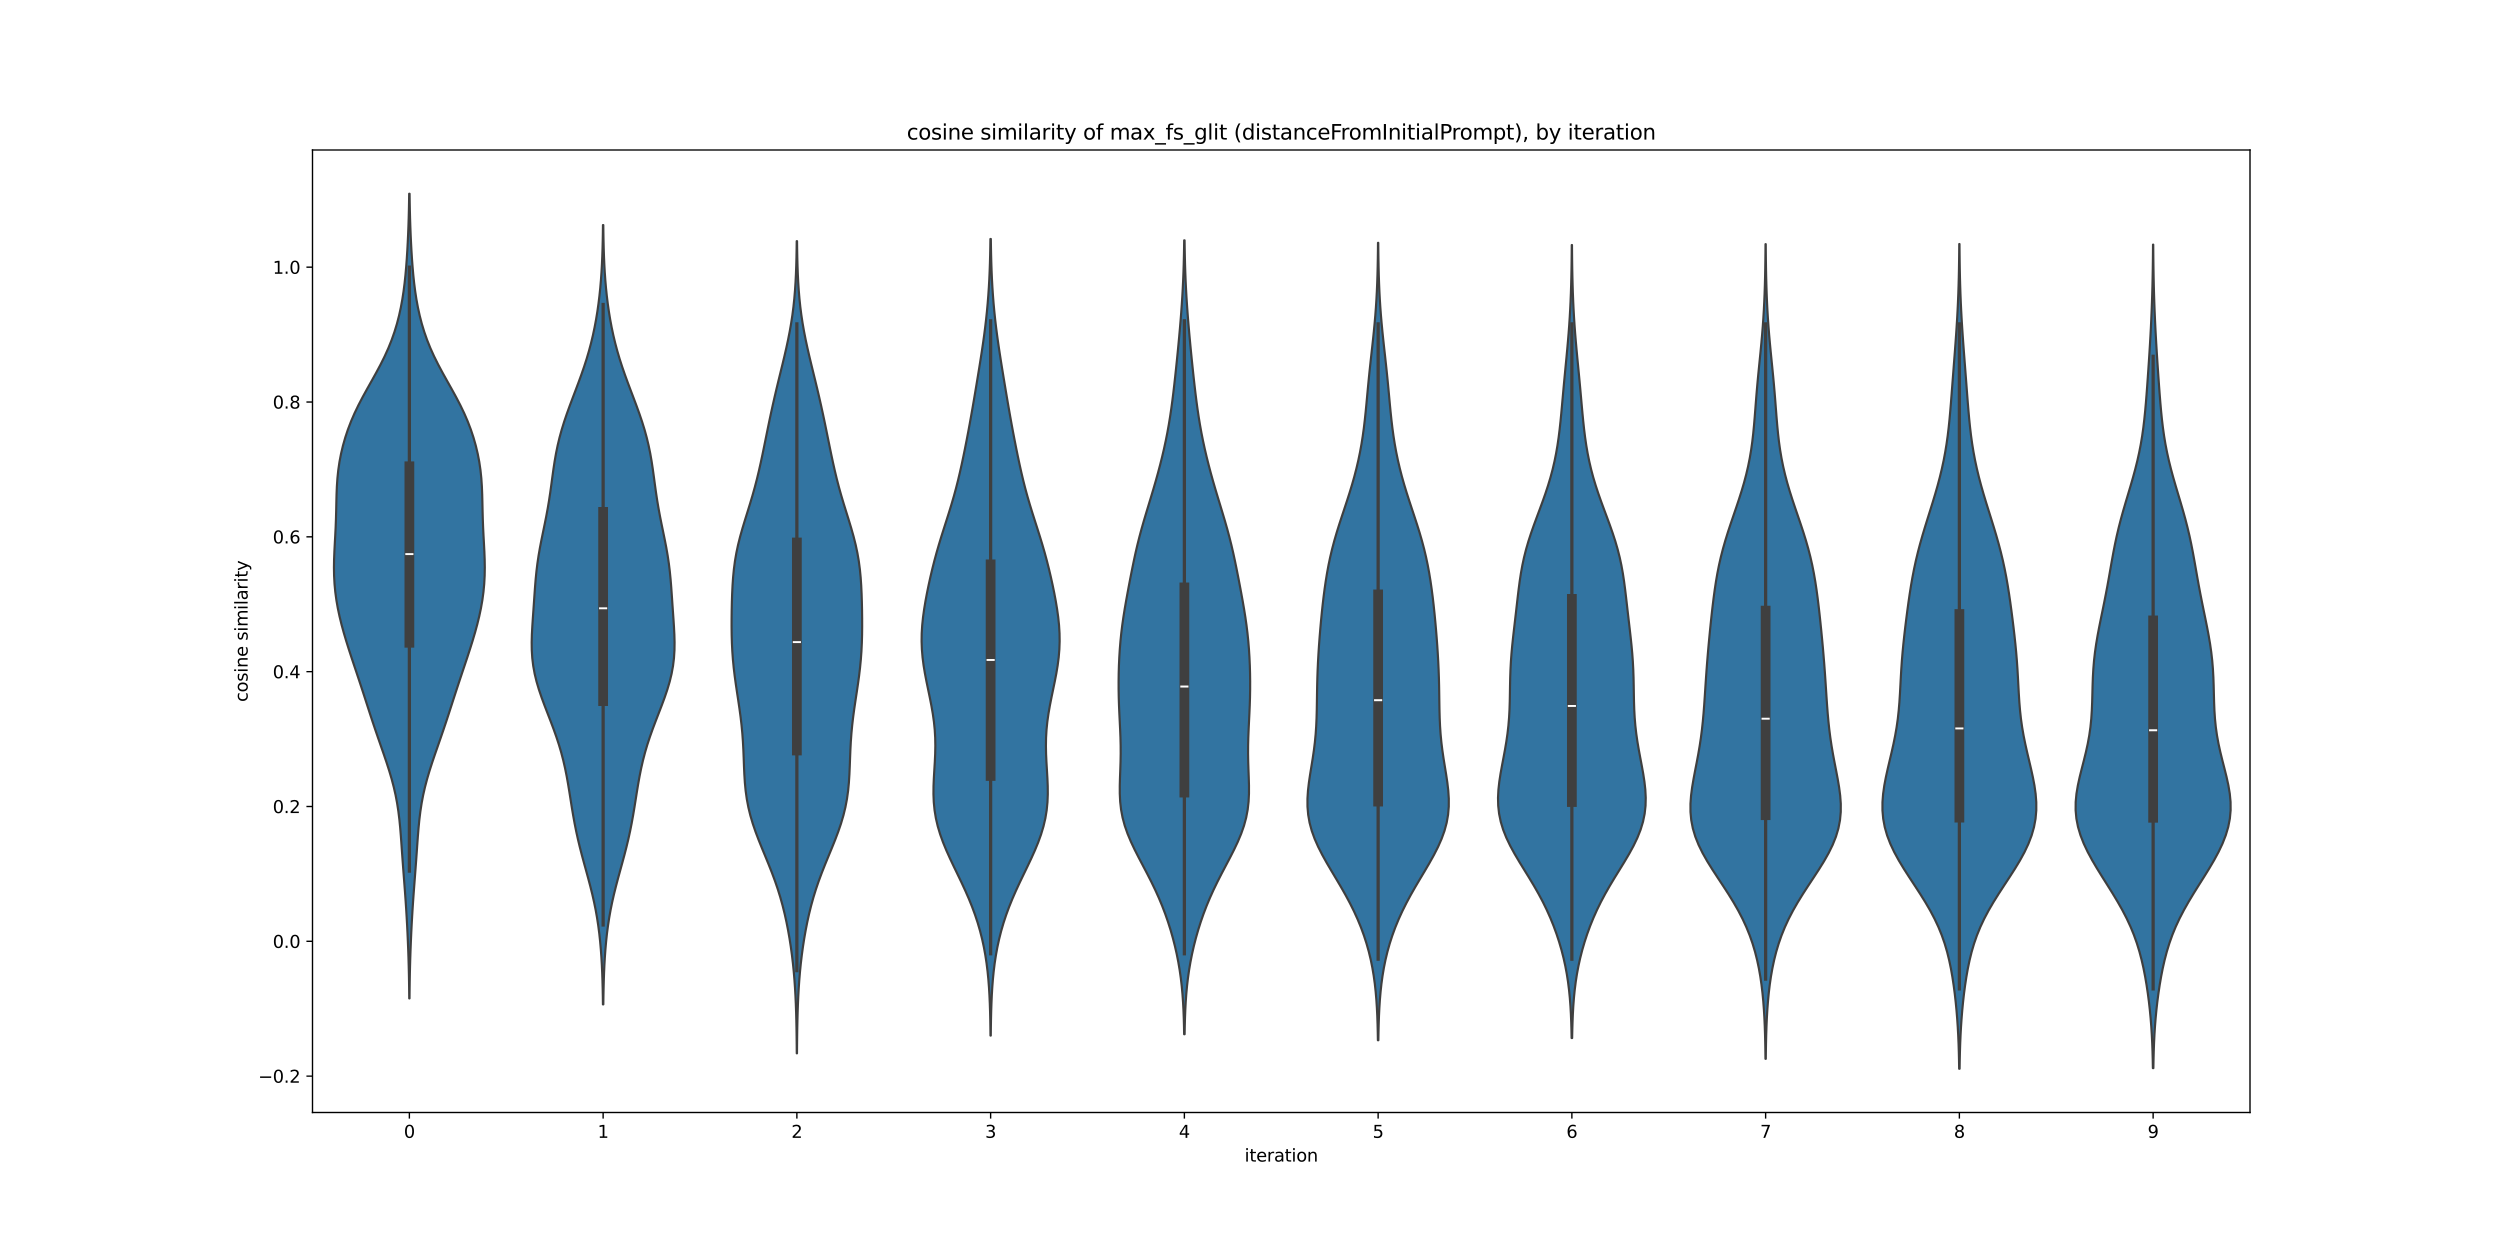<?xml version="1.0" encoding="utf-8" standalone="no"?>
<!DOCTYPE svg PUBLIC "-//W3C//DTD SVG 1.1//EN"
  "http://www.w3.org/Graphics/SVG/1.1/DTD/svg11.dtd">
<svg xmlns:xlink="http://www.w3.org/1999/xlink" width="1440pt" height="720pt" viewBox="0 0 1440 720" xmlns="http://www.w3.org/2000/svg" version="1.1">
 <defs>
  <style type="text/css">*{stroke-linejoin: round; stroke-linecap: butt}</style>
 </defs>
 <g id="figure_1">
  <g id="patch_1">
   <path d="M 0 720 
L 1440 720 
L 1440 0 
L 0 0 
z
" style="fill: #ffffff"/>
  </g>
  <g id="axes_1">
   <g id="patch_2">
    <path d="M 180 640.8 
L 1296 640.8 
L 1296 86.4 
L 180 86.4 
z
" style="fill: #ffffff"/>
   </g>
   <g id="PolyCollection_1">
    <defs>
     <path id="m17fd40a26b" d="M 235.878 -144.914 
L 235.722 -144.914 
L 235.677 -149.595 
L 235.613 -154.277 
L 235.527 -158.959 
L 235.418 -163.641 
L 235.283 -168.322 
L 235.122 -173.004 
L 234.937 -177.686 
L 234.728 -182.367 
L 234.494 -187.049 
L 234.234 -191.731 
L 233.949 -196.412 
L 233.637 -201.094 
L 233.302 -205.776 
L 232.949 -210.457 
L 232.59 -215.139 
L 232.233 -219.821 
L 231.887 -224.502 
L 231.553 -229.184 
L 231.226 -233.866 
L 230.885 -238.547 
L 230.503 -243.229 
L 230.044 -247.911 
L 229.471 -252.592 
L 228.754 -257.274 
L 227.87 -261.956 
L 226.81 -266.637 
L 225.578 -271.319 
L 224.195 -276.001 
L 222.693 -280.682 
L 221.109 -285.364 
L 219.484 -290.046 
L 217.854 -294.728 
L 216.247 -299.409 
L 214.675 -304.091 
L 213.138 -308.773 
L 211.624 -313.454 
L 210.115 -318.136 
L 208.594 -322.818 
L 207.054 -327.499 
L 205.494 -332.181 
L 203.927 -336.863 
L 202.37 -341.544 
L 200.846 -346.226 
L 199.38 -350.908 
L 197.996 -355.589 
L 196.719 -360.271 
L 195.573 -364.953 
L 194.581 -369.634 
L 193.761 -374.316 
L 193.128 -378.998 
L 192.687 -383.679 
L 192.435 -388.361 
L 192.358 -393.043 
L 192.429 -397.724 
L 192.61 -402.406 
L 192.853 -407.088 
L 193.109 -411.769 
L 193.338 -416.451 
L 193.514 -421.133 
L 193.638 -425.815 
L 193.736 -430.496 
L 193.852 -435.178 
L 194.042 -439.86 
L 194.36 -444.541 
L 194.848 -449.223 
L 195.532 -453.905 
L 196.426 -458.586 
L 197.534 -463.268 
L 198.862 -467.95 
L 200.417 -472.631 
L 202.207 -477.313 
L 204.234 -481.995 
L 206.485 -486.676 
L 208.926 -491.358 
L 211.499 -496.04 
L 214.13 -500.721 
L 216.735 -505.403 
L 219.235 -510.085 
L 221.566 -514.766 
L 223.684 -519.448 
L 225.567 -524.13 
L 227.214 -528.811 
L 228.635 -533.493 
L 229.848 -538.175 
L 230.873 -542.856 
L 231.735 -547.538 
L 232.452 -552.22 
L 233.048 -556.902 
L 233.543 -561.583 
L 233.956 -566.265 
L 234.305 -570.947 
L 234.602 -575.628 
L 234.856 -580.31 
L 235.073 -584.992 
L 235.256 -589.673 
L 235.406 -594.355 
L 235.525 -599.037 
L 235.615 -603.718 
L 235.681 -608.4 
L 235.919 -608.4 
L 235.919 -608.4 
L 235.985 -603.718 
L 236.075 -599.037 
L 236.194 -594.355 
L 236.344 -589.673 
L 236.527 -584.992 
L 236.744 -580.31 
L 236.998 -575.628 
L 237.295 -570.947 
L 237.644 -566.265 
L 238.057 -561.583 
L 238.552 -556.902 
L 239.148 -552.22 
L 239.865 -547.538 
L 240.727 -542.856 
L 241.752 -538.175 
L 242.965 -533.493 
L 244.386 -528.811 
L 246.033 -524.13 
L 247.916 -519.448 
L 250.034 -514.766 
L 252.365 -510.085 
L 254.865 -505.403 
L 257.47 -500.721 
L 260.101 -496.04 
L 262.674 -491.358 
L 265.115 -486.676 
L 267.366 -481.995 
L 269.393 -477.313 
L 271.183 -472.631 
L 272.738 -467.95 
L 274.066 -463.268 
L 275.174 -458.586 
L 276.068 -453.905 
L 276.752 -449.223 
L 277.24 -444.541 
L 277.558 -439.86 
L 277.748 -435.178 
L 277.864 -430.496 
L 277.962 -425.815 
L 278.086 -421.133 
L 278.262 -416.451 
L 278.491 -411.769 
L 278.747 -407.088 
L 278.99 -402.406 
L 279.171 -397.724 
L 279.242 -393.043 
L 279.165 -388.361 
L 278.913 -383.679 
L 278.472 -378.998 
L 277.839 -374.316 
L 277.019 -369.634 
L 276.027 -364.953 
L 274.881 -360.271 
L 273.604 -355.589 
L 272.22 -350.908 
L 270.754 -346.226 
L 269.23 -341.544 
L 267.673 -336.863 
L 266.106 -332.181 
L 264.546 -327.499 
L 263.006 -322.818 
L 261.485 -318.136 
L 259.976 -313.454 
L 258.462 -308.773 
L 256.925 -304.091 
L 255.353 -299.409 
L 253.746 -294.728 
L 252.116 -290.046 
L 250.491 -285.364 
L 248.907 -280.682 
L 247.405 -276.001 
L 246.022 -271.319 
L 244.79 -266.637 
L 243.73 -261.956 
L 242.846 -257.274 
L 242.129 -252.592 
L 241.556 -247.911 
L 241.097 -243.229 
L 240.715 -238.547 
L 240.374 -233.866 
L 240.047 -229.184 
L 239.713 -224.502 
L 239.367 -219.821 
L 239.01 -215.139 
L 238.651 -210.457 
L 238.298 -205.776 
L 237.963 -201.094 
L 237.651 -196.412 
L 237.366 -191.731 
L 237.106 -187.049 
L 236.872 -182.367 
L 236.663 -177.686 
L 236.478 -173.004 
L 236.317 -168.322 
L 236.182 -163.641 
L 236.073 -158.959 
L 235.987 -154.277 
L 235.923 -149.595 
L 235.878 -144.914 
z
" style="stroke: #3f3f3f; stroke-width: 1.25"/>
    </defs>
    <g clip-path="url(#p849a24c30f)">
     <use xlink:href="#m17fd40a26b" x="0" y="720" style="fill: #3274a1; stroke: #3f3f3f; stroke-width: 1.25"/>
    </g>
   </g>
   <g id="PolyCollection_2">
    <defs>
     <path id="m1514cf40bb" d="M 347.512 -141.461 
L 347.288 -141.461 
L 347.227 -145.995 
L 347.141 -150.529 
L 347.023 -155.064 
L 346.866 -159.598 
L 346.661 -164.133 
L 346.4 -168.667 
L 346.073 -173.202 
L 345.671 -177.736 
L 345.183 -182.27 
L 344.596 -186.805 
L 343.903 -191.339 
L 343.097 -195.874 
L 342.175 -200.408 
L 341.144 -204.943 
L 340.019 -209.477 
L 338.822 -214.011 
L 337.584 -218.546 
L 336.337 -223.08 
L 335.116 -227.615 
L 333.951 -232.149 
L 332.865 -236.683 
L 331.869 -241.218 
L 330.965 -245.752 
L 330.144 -250.287 
L 329.386 -254.821 
L 328.665 -259.356 
L 327.949 -263.89 
L 327.202 -268.424 
L 326.391 -272.959 
L 325.48 -277.493 
L 324.442 -282.028 
L 323.259 -286.562 
L 321.921 -291.096 
L 320.434 -295.631 
L 318.818 -300.165 
L 317.109 -304.7 
L 315.353 -309.234 
L 313.608 -313.769 
L 311.936 -318.303 
L 310.401 -322.837 
L 309.061 -327.372 
L 307.963 -331.906 
L 307.137 -336.441 
L 306.589 -340.975 
L 306.306 -345.51 
L 306.249 -350.044 
L 306.369 -354.578 
L 306.605 -359.113 
L 306.903 -363.647 
L 307.221 -368.182 
L 307.536 -372.716 
L 307.847 -377.25 
L 308.172 -381.785 
L 308.541 -386.319 
L 308.989 -390.854 
L 309.541 -395.388 
L 310.212 -399.923 
L 310.996 -404.457 
L 311.87 -408.991 
L 312.797 -413.526 
L 313.734 -418.06 
L 314.639 -422.595 
L 315.48 -427.129 
L 316.242 -431.663 
L 316.927 -436.198 
L 317.556 -440.732 
L 318.161 -445.267 
L 318.787 -449.801 
L 319.477 -454.336 
L 320.271 -458.87 
L 321.201 -463.404 
L 322.285 -467.939 
L 323.53 -472.473 
L 324.928 -477.008 
L 326.459 -481.542 
L 328.092 -486.077 
L 329.791 -490.611 
L 331.513 -495.145 
L 333.219 -499.68 
L 334.87 -504.214 
L 336.435 -508.749 
L 337.893 -513.283 
L 339.229 -517.817 
L 340.438 -522.352 
L 341.521 -526.886 
L 342.483 -531.421 
L 343.332 -535.955 
L 344.075 -540.49 
L 344.72 -545.024 
L 345.274 -549.558 
L 345.743 -554.093 
L 346.135 -558.627 
L 346.454 -563.162 
L 346.709 -567.696 
L 346.908 -572.231 
L 347.059 -576.765 
L 347.17 -581.299 
L 347.249 -585.834 
L 347.304 -590.368 
L 347.496 -590.368 
L 347.496 -590.368 
L 347.551 -585.834 
L 347.63 -581.299 
L 347.741 -576.765 
L 347.892 -572.231 
L 348.091 -567.696 
L 348.346 -563.162 
L 348.665 -558.627 
L 349.057 -554.093 
L 349.526 -549.558 
L 350.08 -545.024 
L 350.725 -540.49 
L 351.468 -535.955 
L 352.317 -531.421 
L 353.279 -526.886 
L 354.362 -522.352 
L 355.571 -517.817 
L 356.907 -513.283 
L 358.365 -508.749 
L 359.93 -504.214 
L 361.581 -499.68 
L 363.287 -495.145 
L 365.009 -490.611 
L 366.708 -486.077 
L 368.341 -481.542 
L 369.872 -477.008 
L 371.27 -472.473 
L 372.515 -467.939 
L 373.599 -463.404 
L 374.529 -458.87 
L 375.323 -454.336 
L 376.013 -449.801 
L 376.639 -445.267 
L 377.244 -440.732 
L 377.873 -436.198 
L 378.558 -431.663 
L 379.32 -427.129 
L 380.161 -422.595 
L 381.066 -418.06 
L 382.003 -413.526 
L 382.93 -408.991 
L 383.804 -404.457 
L 384.588 -399.923 
L 385.259 -395.388 
L 385.811 -390.854 
L 386.259 -386.319 
L 386.628 -381.785 
L 386.953 -377.25 
L 387.264 -372.716 
L 387.579 -368.182 
L 387.897 -363.647 
L 388.195 -359.113 
L 388.431 -354.578 
L 388.551 -350.044 
L 388.494 -345.51 
L 388.211 -340.975 
L 387.663 -336.441 
L 386.837 -331.906 
L 385.739 -327.372 
L 384.399 -322.837 
L 382.864 -318.303 
L 381.192 -313.769 
L 379.447 -309.234 
L 377.691 -304.7 
L 375.982 -300.165 
L 374.366 -295.631 
L 372.879 -291.096 
L 371.541 -286.562 
L 370.358 -282.028 
L 369.32 -277.493 
L 368.409 -272.959 
L 367.598 -268.424 
L 366.851 -263.89 
L 366.135 -259.356 
L 365.414 -254.821 
L 364.656 -250.287 
L 363.835 -245.752 
L 362.931 -241.218 
L 361.935 -236.683 
L 360.849 -232.149 
L 359.684 -227.615 
L 358.463 -223.08 
L 357.216 -218.546 
L 355.978 -214.011 
L 354.781 -209.477 
L 353.656 -204.943 
L 352.625 -200.408 
L 351.703 -195.874 
L 350.897 -191.339 
L 350.204 -186.805 
L 349.617 -182.27 
L 349.129 -177.736 
L 348.727 -173.202 
L 348.4 -168.667 
L 348.139 -164.133 
L 347.934 -159.598 
L 347.777 -155.064 
L 347.659 -150.529 
L 347.573 -145.995 
L 347.512 -141.461 
z
" style="stroke: #3f3f3f; stroke-width: 1.25"/>
    </defs>
    <g clip-path="url(#p849a24c30f)">
     <use xlink:href="#m1514cf40bb" x="0" y="720" style="fill: #3274a1; stroke: #3f3f3f; stroke-width: 1.25"/>
    </g>
   </g>
   <g id="PolyCollection_3">
    <defs>
     <path id="m83efb0b99f" d="M 459.064 -113.277 
L 458.936 -113.277 
L 458.902 -118.003 
L 458.852 -122.728 
L 458.783 -127.453 
L 458.688 -132.179 
L 458.561 -136.904 
L 458.396 -141.63 
L 458.183 -146.355 
L 457.915 -151.08 
L 457.583 -155.806 
L 457.181 -160.531 
L 456.702 -165.257 
L 456.142 -169.982 
L 455.497 -174.707 
L 454.763 -179.433 
L 453.935 -184.158 
L 453.005 -188.884 
L 451.962 -193.609 
L 450.791 -198.334 
L 449.479 -203.06 
L 448.017 -207.785 
L 446.404 -212.511 
L 444.65 -217.236 
L 442.784 -221.961 
L 440.847 -226.687 
L 438.896 -231.412 
L 436.993 -236.138 
L 435.204 -240.863 
L 433.589 -245.588 
L 432.193 -250.314 
L 431.045 -255.039 
L 430.151 -259.765 
L 429.494 -264.49 
L 429.04 -269.215 
L 428.739 -273.941 
L 428.533 -278.666 
L 428.362 -283.392 
L 428.173 -288.117 
L 427.921 -292.843 
L 427.578 -297.568 
L 427.13 -302.293 
L 426.578 -307.019 
L 425.941 -311.744 
L 425.246 -316.47 
L 424.528 -321.195 
L 423.828 -325.92 
L 423.18 -330.646 
L 422.617 -335.371 
L 422.159 -340.097 
L 421.815 -344.822 
L 421.582 -349.547 
L 421.448 -354.273 
L 421.395 -358.998 
L 421.405 -363.724 
L 421.462 -368.449 
L 421.562 -373.174 
L 421.713 -377.9 
L 421.934 -382.625 
L 422.256 -387.351 
L 422.711 -392.076 
L 423.334 -396.801 
L 424.145 -401.527 
L 425.15 -406.252 
L 426.336 -410.978 
L 427.668 -415.703 
L 429.098 -420.428 
L 430.57 -425.154 
L 432.031 -429.879 
L 433.437 -434.605 
L 434.76 -439.33 
L 435.989 -444.055 
L 437.128 -448.781 
L 438.19 -453.506 
L 439.196 -458.232 
L 440.168 -462.957 
L 441.125 -467.682 
L 442.084 -472.408 
L 443.058 -477.133 
L 444.059 -481.859 
L 445.094 -486.584 
L 446.166 -491.309 
L 447.274 -496.035 
L 448.412 -500.76 
L 449.567 -505.486 
L 450.722 -510.211 
L 451.853 -514.936 
L 452.938 -519.662 
L 453.954 -524.387 
L 454.882 -529.113 
L 455.707 -533.838 
L 456.423 -538.564 
L 457.027 -543.289 
L 457.524 -548.014 
L 457.92 -552.74 
L 458.229 -557.465 
L 458.463 -562.191 
L 458.636 -566.916 
L 458.759 -571.641 
L 458.845 -576.367 
L 458.903 -581.092 
L 459.097 -581.092 
L 459.097 -581.092 
L 459.155 -576.367 
L 459.241 -571.641 
L 459.364 -566.916 
L 459.537 -562.191 
L 459.771 -557.465 
L 460.08 -552.74 
L 460.476 -548.014 
L 460.973 -543.289 
L 461.577 -538.564 
L 462.293 -533.838 
L 463.118 -529.113 
L 464.046 -524.387 
L 465.062 -519.662 
L 466.147 -514.936 
L 467.278 -510.211 
L 468.433 -505.486 
L 469.588 -500.76 
L 470.726 -496.035 
L 471.834 -491.309 
L 472.906 -486.584 
L 473.941 -481.859 
L 474.942 -477.133 
L 475.916 -472.408 
L 476.875 -467.682 
L 477.832 -462.957 
L 478.804 -458.232 
L 479.81 -453.506 
L 480.872 -448.781 
L 482.011 -444.055 
L 483.24 -439.33 
L 484.563 -434.605 
L 485.969 -429.879 
L 487.43 -425.154 
L 488.902 -420.428 
L 490.332 -415.703 
L 491.664 -410.978 
L 492.85 -406.252 
L 493.855 -401.527 
L 494.666 -396.801 
L 495.289 -392.076 
L 495.744 -387.351 
L 496.066 -382.625 
L 496.287 -377.9 
L 496.438 -373.174 
L 496.538 -368.449 
L 496.595 -363.724 
L 496.605 -358.998 
L 496.552 -354.273 
L 496.418 -349.547 
L 496.185 -344.822 
L 495.841 -340.097 
L 495.383 -335.371 
L 494.82 -330.646 
L 494.172 -325.92 
L 493.472 -321.195 
L 492.754 -316.47 
L 492.059 -311.744 
L 491.422 -307.019 
L 490.87 -302.293 
L 490.422 -297.568 
L 490.079 -292.843 
L 489.827 -288.117 
L 489.638 -283.392 
L 489.467 -278.666 
L 489.261 -273.941 
L 488.96 -269.215 
L 488.506 -264.49 
L 487.849 -259.765 
L 486.955 -255.039 
L 485.807 -250.314 
L 484.411 -245.588 
L 482.796 -240.863 
L 481.007 -236.138 
L 479.104 -231.412 
L 477.153 -226.687 
L 475.216 -221.961 
L 473.35 -217.236 
L 471.596 -212.511 
L 469.983 -207.785 
L 468.521 -203.06 
L 467.209 -198.334 
L 466.038 -193.609 
L 464.995 -188.884 
L 464.065 -184.158 
L 463.237 -179.433 
L 462.503 -174.707 
L 461.858 -169.982 
L 461.298 -165.257 
L 460.819 -160.531 
L 460.417 -155.806 
L 460.085 -151.08 
L 459.817 -146.355 
L 459.604 -141.63 
L 459.439 -136.904 
L 459.312 -132.179 
L 459.217 -127.453 
L 459.148 -122.728 
L 459.098 -118.003 
L 459.064 -113.277 
z
" style="stroke: #3f3f3f; stroke-width: 1.25"/>
    </defs>
    <g clip-path="url(#p849a24c30f)">
     <use xlink:href="#m83efb0b99f" x="0" y="720" style="fill: #3274a1; stroke: #3f3f3f; stroke-width: 1.25"/>
    </g>
   </g>
   <g id="PolyCollection_4">
    <defs>
     <path id="m3d0ed4cde4" d="M 570.686 -123.509 
L 570.514 -123.509 
L 570.463 -128.144 
L 570.388 -132.779 
L 570.28 -137.414 
L 570.128 -142.048 
L 569.921 -146.683 
L 569.645 -151.318 
L 569.285 -155.952 
L 568.825 -160.587 
L 568.25 -165.222 
L 567.545 -169.856 
L 566.696 -174.491 
L 565.689 -179.126 
L 564.515 -183.76 
L 563.165 -188.395 
L 561.634 -193.03 
L 559.925 -197.665 
L 558.047 -202.299 
L 556.018 -206.934 
L 553.871 -211.569 
L 551.649 -216.203 
L 549.408 -220.838 
L 547.21 -225.473 
L 545.124 -230.107 
L 543.216 -234.742 
L 541.545 -239.377 
L 540.155 -244.011 
L 539.075 -248.646 
L 538.314 -253.281 
L 537.857 -257.915 
L 537.672 -262.55 
L 537.707 -267.185 
L 537.898 -271.82 
L 538.169 -276.454 
L 538.448 -281.089 
L 538.662 -285.724 
L 538.753 -290.358 
L 538.675 -294.993 
L 538.406 -299.628 
L 537.938 -304.262 
L 537.287 -308.897 
L 536.484 -313.532 
L 535.573 -318.166 
L 534.608 -322.801 
L 533.65 -327.436 
L 532.759 -332.07 
L 531.991 -336.705 
L 531.395 -341.34 
L 531.006 -345.975 
L 530.843 -350.609 
L 530.91 -355.244 
L 531.194 -359.879 
L 531.671 -364.513 
L 532.311 -369.148 
L 533.079 -373.783 
L 533.948 -378.417 
L 534.899 -383.052 
L 535.921 -387.687 
L 537.016 -392.321 
L 538.188 -396.956 
L 539.443 -401.591 
L 540.78 -406.226 
L 542.19 -410.86 
L 543.652 -415.495 
L 545.134 -420.13 
L 546.603 -424.764 
L 548.026 -429.399 
L 549.377 -434.034 
L 550.642 -438.668 
L 551.82 -443.303 
L 552.918 -447.938 
L 553.951 -452.572 
L 554.932 -457.207 
L 555.875 -461.842 
L 556.788 -466.476 
L 557.673 -471.111 
L 558.533 -475.746 
L 559.369 -480.381 
L 560.182 -485.015 
L 560.978 -489.65 
L 561.76 -494.285 
L 562.532 -498.919 
L 563.297 -503.554 
L 564.052 -508.189 
L 564.792 -512.823 
L 565.511 -517.458 
L 566.198 -522.093 
L 566.844 -526.727 
L 567.443 -531.362 
L 567.988 -535.997 
L 568.474 -540.632 
L 568.901 -545.266 
L 569.268 -549.901 
L 569.578 -554.536 
L 569.834 -559.17 
L 570.039 -563.805 
L 570.2 -568.44 
L 570.323 -573.074 
L 570.413 -577.709 
L 570.478 -582.344 
L 570.722 -582.344 
L 570.722 -582.344 
L 570.787 -577.709 
L 570.877 -573.074 
L 571 -568.44 
L 571.161 -563.805 
L 571.366 -559.17 
L 571.622 -554.536 
L 571.932 -549.901 
L 572.299 -545.266 
L 572.726 -540.632 
L 573.212 -535.997 
L 573.757 -531.362 
L 574.356 -526.727 
L 575.002 -522.093 
L 575.689 -517.458 
L 576.408 -512.823 
L 577.148 -508.189 
L 577.903 -503.554 
L 578.668 -498.919 
L 579.44 -494.285 
L 580.222 -489.65 
L 581.018 -485.015 
L 581.831 -480.381 
L 582.667 -475.746 
L 583.527 -471.111 
L 584.412 -466.476 
L 585.325 -461.842 
L 586.268 -457.207 
L 587.249 -452.572 
L 588.282 -447.938 
L 589.38 -443.303 
L 590.558 -438.668 
L 591.823 -434.034 
L 593.174 -429.399 
L 594.597 -424.764 
L 596.066 -420.13 
L 597.548 -415.495 
L 599.01 -410.86 
L 600.42 -406.226 
L 601.757 -401.591 
L 603.012 -396.956 
L 604.184 -392.321 
L 605.279 -387.687 
L 606.301 -383.052 
L 607.252 -378.417 
L 608.121 -373.783 
L 608.889 -369.148 
L 609.529 -364.513 
L 610.006 -359.879 
L 610.29 -355.244 
L 610.357 -350.609 
L 610.194 -345.975 
L 609.805 -341.34 
L 609.209 -336.705 
L 608.441 -332.07 
L 607.55 -327.436 
L 606.592 -322.801 
L 605.627 -318.166 
L 604.716 -313.532 
L 603.913 -308.897 
L 603.262 -304.262 
L 602.794 -299.628 
L 602.525 -294.993 
L 602.447 -290.358 
L 602.538 -285.724 
L 602.752 -281.089 
L 603.031 -276.454 
L 603.302 -271.82 
L 603.493 -267.185 
L 603.528 -262.55 
L 603.343 -257.915 
L 602.886 -253.281 
L 602.125 -248.646 
L 601.045 -244.011 
L 599.655 -239.377 
L 597.984 -234.742 
L 596.076 -230.107 
L 593.99 -225.473 
L 591.792 -220.838 
L 589.551 -216.203 
L 587.329 -211.569 
L 585.182 -206.934 
L 583.153 -202.299 
L 581.275 -197.665 
L 579.566 -193.03 
L 578.035 -188.395 
L 576.685 -183.76 
L 575.511 -179.126 
L 574.504 -174.491 
L 573.655 -169.856 
L 572.95 -165.222 
L 572.375 -160.587 
L 571.915 -155.952 
L 571.555 -151.318 
L 571.279 -146.683 
L 571.072 -142.048 
L 570.92 -137.414 
L 570.812 -132.779 
L 570.737 -128.144 
L 570.686 -123.509 
z
" style="stroke: #3f3f3f; stroke-width: 1.25"/>
    </defs>
    <g clip-path="url(#p849a24c30f)">
     <use xlink:href="#m3d0ed4cde4" x="0" y="720" style="fill: #3274a1; stroke: #3f3f3f; stroke-width: 1.25"/>
    </g>
   </g>
   <g id="PolyCollection_5">
    <defs>
     <path id="m7081271177" d="M 682.339 -124.286 
L 682.061 -124.286 
L 681.977 -128.905 
L 681.853 -133.524 
L 681.676 -138.143 
L 681.431 -142.762 
L 681.103 -147.381 
L 680.678 -152 
L 680.142 -156.619 
L 679.486 -161.238 
L 678.702 -165.857 
L 677.787 -170.476 
L 676.739 -175.095 
L 675.557 -179.714 
L 674.239 -184.333 
L 672.78 -188.952 
L 671.172 -193.571 
L 669.409 -198.19 
L 667.483 -202.809 
L 665.396 -207.428 
L 663.161 -212.047 
L 660.806 -216.666 
L 658.38 -221.285 
L 655.95 -225.904 
L 653.599 -230.523 
L 651.414 -235.142 
L 649.48 -239.761 
L 647.866 -244.38 
L 646.616 -248.999 
L 645.742 -253.618 
L 645.219 -258.237 
L 644.994 -262.856 
L 644.988 -267.475 
L 645.115 -272.094 
L 645.288 -276.713 
L 645.436 -281.332 
L 645.511 -285.951 
L 645.491 -290.57 
L 645.377 -295.189 
L 645.192 -299.808 
L 644.969 -304.427 
L 644.743 -309.046 
L 644.546 -313.665 
L 644.4 -318.284 
L 644.319 -322.903 
L 644.309 -327.522 
L 644.37 -332.141 
L 644.504 -336.76 
L 644.712 -341.379 
L 645.002 -345.998 
L 645.378 -350.617 
L 645.848 -355.236 
L 646.414 -359.855 
L 647.07 -364.474 
L 647.804 -369.093 
L 648.6 -373.712 
L 649.439 -378.331 
L 650.305 -382.95 
L 651.192 -387.569 
L 652.103 -392.188 
L 653.048 -396.807 
L 654.048 -401.426 
L 655.119 -406.045 
L 656.274 -410.664 
L 657.514 -415.283 
L 658.83 -419.902 
L 660.201 -424.521 
L 661.601 -429.14 
L 663.004 -433.759 
L 664.384 -438.378 
L 665.723 -442.997 
L 667.008 -447.616 
L 668.231 -452.235 
L 669.384 -456.854 
L 670.463 -461.473 
L 671.463 -466.092 
L 672.38 -470.711 
L 673.214 -475.33 
L 673.969 -479.949 
L 674.653 -484.568 
L 675.276 -489.187 
L 675.851 -493.806 
L 676.389 -498.425 
L 676.901 -503.044 
L 677.394 -507.663 
L 677.873 -512.282 
L 678.337 -516.901 
L 678.786 -521.52 
L 679.219 -526.139 
L 679.631 -530.758 
L 680.019 -535.377 
L 680.381 -539.996 
L 680.711 -544.615 
L 681.007 -549.234 
L 681.266 -553.853 
L 681.487 -558.472 
L 681.671 -563.091 
L 681.819 -567.71 
L 681.933 -572.329 
L 682.019 -576.948 
L 682.082 -581.567 
L 682.318 -581.567 
L 682.318 -581.567 
L 682.381 -576.948 
L 682.467 -572.329 
L 682.581 -567.71 
L 682.729 -563.091 
L 682.913 -558.472 
L 683.134 -553.853 
L 683.393 -549.234 
L 683.689 -544.615 
L 684.019 -539.996 
L 684.381 -535.377 
L 684.769 -530.758 
L 685.181 -526.139 
L 685.614 -521.52 
L 686.063 -516.901 
L 686.527 -512.282 
L 687.006 -507.663 
L 687.499 -503.044 
L 688.011 -498.425 
L 688.549 -493.806 
L 689.124 -489.187 
L 689.747 -484.568 
L 690.431 -479.949 
L 691.186 -475.33 
L 692.02 -470.711 
L 692.937 -466.092 
L 693.937 -461.473 
L 695.016 -456.854 
L 696.169 -452.235 
L 697.392 -447.616 
L 698.677 -442.997 
L 700.016 -438.378 
L 701.396 -433.759 
L 702.799 -429.14 
L 704.199 -424.521 
L 705.57 -419.902 
L 706.886 -415.283 
L 708.126 -410.664 
L 709.281 -406.045 
L 710.352 -401.426 
L 711.352 -396.807 
L 712.297 -392.188 
L 713.208 -387.569 
L 714.095 -382.95 
L 714.961 -378.331 
L 715.8 -373.712 
L 716.596 -369.093 
L 717.33 -364.474 
L 717.986 -359.855 
L 718.552 -355.236 
L 719.022 -350.617 
L 719.398 -345.998 
L 719.688 -341.379 
L 719.896 -336.76 
L 720.03 -332.141 
L 720.091 -327.522 
L 720.081 -322.903 
L 720 -318.284 
L 719.854 -313.665 
L 719.657 -309.046 
L 719.431 -304.427 
L 719.208 -299.808 
L 719.023 -295.189 
L 718.909 -290.57 
L 718.889 -285.951 
L 718.964 -281.332 
L 719.112 -276.713 
L 719.285 -272.094 
L 719.412 -267.475 
L 719.406 -262.856 
L 719.181 -258.237 
L 718.658 -253.618 
L 717.784 -248.999 
L 716.534 -244.38 
L 714.92 -239.761 
L 712.986 -235.142 
L 710.801 -230.523 
L 708.45 -225.904 
L 706.02 -221.285 
L 703.594 -216.666 
L 701.239 -212.047 
L 699.004 -207.428 
L 696.917 -202.809 
L 694.991 -198.19 
L 693.228 -193.571 
L 691.62 -188.952 
L 690.161 -184.333 
L 688.843 -179.714 
L 687.661 -175.095 
L 686.613 -170.476 
L 685.698 -165.857 
L 684.914 -161.238 
L 684.258 -156.619 
L 683.722 -152 
L 683.297 -147.381 
L 682.969 -142.762 
L 682.724 -138.143 
L 682.547 -133.524 
L 682.423 -128.905 
L 682.339 -124.286 
z
" style="stroke: #3f3f3f; stroke-width: 1.25"/>
    </defs>
    <g clip-path="url(#p849a24c30f)">
     <use xlink:href="#m7081271177" x="0" y="720" style="fill: #3274a1; stroke: #3f3f3f; stroke-width: 1.25"/>
    </g>
   </g>
   <g id="PolyCollection_6">
    <defs>
     <path id="m736b579110" d="M 793.934 -120.819 
L 793.666 -120.819 
L 793.588 -125.459 
L 793.474 -130.098 
L 793.313 -134.738 
L 793.09 -139.377 
L 792.79 -144.017 
L 792.397 -148.656 
L 791.892 -153.296 
L 791.258 -157.936 
L 790.479 -162.575 
L 789.538 -167.215 
L 788.422 -171.854 
L 787.12 -176.494 
L 785.622 -181.134 
L 783.922 -185.773 
L 782.015 -190.413 
L 779.903 -195.052 
L 777.594 -199.692 
L 775.105 -204.331 
L 772.469 -208.971 
L 769.733 -213.611 
L 766.964 -218.25 
L 764.242 -222.89 
L 761.654 -227.529 
L 759.294 -232.169 
L 757.245 -236.809 
L 755.573 -241.448 
L 754.322 -246.088 
L 753.507 -250.727 
L 753.113 -255.367 
L 753.098 -260.006 
L 753.398 -264.646 
L 753.935 -269.286 
L 754.622 -273.925 
L 755.377 -278.565 
L 756.124 -283.204 
L 756.802 -287.844 
L 757.373 -292.484 
L 757.816 -297.123 
L 758.132 -301.763 
L 758.337 -306.402 
L 758.461 -311.042 
L 758.539 -315.681 
L 758.603 -320.321 
L 758.683 -324.961 
L 758.799 -329.6 
L 758.962 -334.24 
L 759.175 -338.879 
L 759.437 -343.519 
L 759.742 -348.159 
L 760.086 -352.798 
L 760.465 -357.438 
L 760.878 -362.077 
L 761.327 -366.717 
L 761.817 -371.356 
L 762.355 -375.996 
L 762.953 -380.636 
L 763.622 -385.275 
L 764.378 -389.915 
L 765.237 -394.554 
L 766.214 -399.194 
L 767.316 -403.834 
L 768.546 -408.473 
L 769.894 -413.113 
L 771.338 -417.752 
L 772.848 -422.392 
L 774.387 -427.031 
L 775.916 -431.671 
L 777.4 -436.311 
L 778.809 -440.95 
L 780.12 -445.59 
L 781.32 -450.229 
L 782.401 -454.869 
L 783.362 -459.509 
L 784.205 -464.148 
L 784.938 -468.788 
L 785.573 -473.427 
L 786.124 -478.067 
L 786.613 -482.706 
L 787.061 -487.346 
L 787.49 -491.986 
L 787.921 -496.625 
L 788.368 -501.265 
L 788.837 -505.904 
L 789.329 -510.544 
L 789.838 -515.183 
L 790.352 -519.823 
L 790.856 -524.463 
L 791.337 -529.102 
L 791.782 -533.742 
L 792.182 -538.381 
L 792.531 -543.021 
L 792.826 -547.661 
L 793.07 -552.3 
L 793.266 -556.94 
L 793.419 -561.579 
L 793.535 -566.219 
L 793.62 -570.858 
L 793.682 -575.498 
L 793.724 -580.138 
L 793.876 -580.138 
L 793.876 -580.138 
L 793.918 -575.498 
L 793.98 -570.858 
L 794.065 -566.219 
L 794.181 -561.579 
L 794.334 -556.94 
L 794.53 -552.3 
L 794.774 -547.661 
L 795.069 -543.021 
L 795.418 -538.381 
L 795.818 -533.742 
L 796.263 -529.102 
L 796.744 -524.463 
L 797.248 -519.823 
L 797.762 -515.183 
L 798.271 -510.544 
L 798.763 -505.904 
L 799.232 -501.265 
L 799.679 -496.625 
L 800.11 -491.986 
L 800.539 -487.346 
L 800.987 -482.706 
L 801.476 -478.067 
L 802.027 -473.427 
L 802.662 -468.788 
L 803.395 -464.148 
L 804.238 -459.509 
L 805.199 -454.869 
L 806.28 -450.229 
L 807.48 -445.59 
L 808.791 -440.95 
L 810.2 -436.311 
L 811.684 -431.671 
L 813.213 -427.031 
L 814.752 -422.392 
L 816.262 -417.752 
L 817.706 -413.113 
L 819.054 -408.473 
L 820.284 -403.834 
L 821.386 -399.194 
L 822.363 -394.554 
L 823.222 -389.915 
L 823.978 -385.275 
L 824.647 -380.636 
L 825.245 -375.996 
L 825.783 -371.356 
L 826.273 -366.717 
L 826.722 -362.077 
L 827.135 -357.438 
L 827.514 -352.798 
L 827.858 -348.159 
L 828.163 -343.519 
L 828.425 -338.879 
L 828.638 -334.24 
L 828.801 -329.6 
L 828.917 -324.961 
L 828.997 -320.321 
L 829.061 -315.681 
L 829.139 -311.042 
L 829.263 -306.402 
L 829.468 -301.763 
L 829.784 -297.123 
L 830.227 -292.484 
L 830.798 -287.844 
L 831.476 -283.204 
L 832.223 -278.565 
L 832.978 -273.925 
L 833.665 -269.286 
L 834.202 -264.646 
L 834.502 -260.006 
L 834.487 -255.367 
L 834.093 -250.727 
L 833.278 -246.088 
L 832.027 -241.448 
L 830.355 -236.809 
L 828.306 -232.169 
L 825.946 -227.529 
L 823.358 -222.89 
L 820.636 -218.25 
L 817.867 -213.611 
L 815.131 -208.971 
L 812.495 -204.331 
L 810.006 -199.692 
L 807.697 -195.052 
L 805.585 -190.413 
L 803.678 -185.773 
L 801.978 -181.134 
L 800.48 -176.494 
L 799.178 -171.854 
L 798.062 -167.215 
L 797.121 -162.575 
L 796.342 -157.936 
L 795.708 -153.296 
L 795.203 -148.656 
L 794.81 -144.017 
L 794.51 -139.377 
L 794.287 -134.738 
L 794.126 -130.098 
L 794.012 -125.459 
L 793.934 -120.819 
z
" style="stroke: #3f3f3f; stroke-width: 1.25"/>
    </defs>
    <g clip-path="url(#p849a24c30f)">
     <use xlink:href="#m736b579110" x="0" y="720" style="fill: #3274a1; stroke: #3f3f3f; stroke-width: 1.25"/>
    </g>
   </g>
   <g id="PolyCollection_7">
    <defs>
     <path id="m912fa9f868" d="M 905.553 -122.09 
L 905.247 -122.09 
L 905.156 -126.704 
L 905.023 -131.318 
L 904.833 -135.932 
L 904.571 -140.546 
L 904.22 -145.16 
L 903.764 -149.774 
L 903.185 -154.387 
L 902.47 -159.001 
L 901.606 -163.615 
L 900.586 -168.229 
L 899.405 -172.843 
L 898.059 -177.457 
L 896.543 -182.071 
L 894.854 -186.685 
L 892.981 -191.299 
L 890.917 -195.913 
L 888.656 -200.526 
L 886.199 -205.14 
L 883.566 -209.754 
L 880.796 -214.368 
L 877.951 -218.982 
L 875.116 -223.596 
L 872.389 -228.21 
L 869.871 -232.824 
L 867.659 -237.438 
L 865.829 -242.052 
L 864.429 -246.666 
L 863.478 -251.279 
L 862.967 -255.893 
L 862.857 -260.507 
L 863.092 -265.121 
L 863.601 -269.735 
L 864.309 -274.349 
L 865.138 -278.963 
L 866.013 -283.577 
L 866.868 -288.191 
L 867.648 -292.805 
L 868.313 -297.418 
L 868.84 -302.032 
L 869.222 -306.646 
L 869.473 -311.26 
L 869.622 -315.874 
L 869.709 -320.488 
L 869.78 -325.102 
L 869.877 -329.716 
L 870.037 -334.33 
L 870.283 -338.944 
L 870.62 -343.557 
L 871.041 -348.171 
L 871.525 -352.785 
L 872.048 -357.399 
L 872.586 -362.013 
L 873.121 -366.627 
L 873.648 -371.241 
L 874.175 -375.855 
L 874.725 -380.469 
L 875.33 -385.083 
L 876.029 -389.696 
L 876.858 -394.31 
L 877.847 -398.924 
L 879.011 -403.538 
L 880.35 -408.152 
L 881.844 -412.766 
L 883.461 -417.38 
L 885.155 -421.994 
L 886.876 -426.608 
L 888.571 -431.222 
L 890.196 -435.836 
L 891.711 -440.449 
L 893.092 -445.063 
L 894.323 -449.677 
L 895.399 -454.291 
L 896.326 -458.905 
L 897.116 -463.519 
L 897.786 -468.133 
L 898.359 -472.747 
L 898.858 -477.361 
L 899.306 -481.975 
L 899.726 -486.588 
L 900.137 -491.202 
L 900.551 -495.816 
L 900.976 -500.43 
L 901.413 -505.044 
L 901.857 -509.658 
L 902.301 -514.272 
L 902.733 -518.886 
L 903.144 -523.5 
L 903.524 -528.114 
L 903.867 -532.727 
L 904.169 -537.341 
L 904.429 -541.955 
L 904.649 -546.569 
L 904.83 -551.183 
L 904.977 -555.797 
L 905.093 -560.411 
L 905.183 -565.025 
L 905.251 -569.639 
L 905.3 -574.253 
L 905.335 -578.866 
L 905.465 -578.866 
L 905.465 -578.866 
L 905.5 -574.253 
L 905.549 -569.639 
L 905.617 -565.025 
L 905.707 -560.411 
L 905.823 -555.797 
L 905.97 -551.183 
L 906.151 -546.569 
L 906.371 -541.955 
L 906.631 -537.341 
L 906.933 -532.727 
L 907.276 -528.114 
L 907.656 -523.5 
L 908.067 -518.886 
L 908.499 -514.272 
L 908.943 -509.658 
L 909.387 -505.044 
L 909.824 -500.43 
L 910.249 -495.816 
L 910.663 -491.202 
L 911.074 -486.588 
L 911.494 -481.975 
L 911.942 -477.361 
L 912.441 -472.747 
L 913.014 -468.133 
L 913.684 -463.519 
L 914.474 -458.905 
L 915.401 -454.291 
L 916.477 -449.677 
L 917.708 -445.063 
L 919.089 -440.449 
L 920.604 -435.836 
L 922.229 -431.222 
L 923.924 -426.608 
L 925.645 -421.994 
L 927.339 -417.38 
L 928.956 -412.766 
L 930.45 -408.152 
L 931.789 -403.538 
L 932.953 -398.924 
L 933.942 -394.31 
L 934.771 -389.696 
L 935.47 -385.083 
L 936.075 -380.469 
L 936.625 -375.855 
L 937.152 -371.241 
L 937.679 -366.627 
L 938.214 -362.013 
L 938.752 -357.399 
L 939.275 -352.785 
L 939.759 -348.171 
L 940.18 -343.557 
L 940.517 -338.944 
L 940.763 -334.33 
L 940.923 -329.716 
L 941.02 -325.102 
L 941.091 -320.488 
L 941.178 -315.874 
L 941.327 -311.26 
L 941.578 -306.646 
L 941.96 -302.032 
L 942.487 -297.418 
L 943.152 -292.805 
L 943.932 -288.191 
L 944.787 -283.577 
L 945.662 -278.963 
L 946.491 -274.349 
L 947.199 -269.735 
L 947.708 -265.121 
L 947.943 -260.507 
L 947.833 -255.893 
L 947.322 -251.279 
L 946.371 -246.666 
L 944.971 -242.052 
L 943.141 -237.438 
L 940.929 -232.824 
L 938.412 -228.21 
L 935.684 -223.596 
L 932.849 -218.982 
L 930.004 -214.368 
L 927.234 -209.754 
L 924.601 -205.14 
L 922.144 -200.526 
L 919.883 -195.913 
L 917.819 -191.299 
L 915.946 -186.685 
L 914.257 -182.071 
L 912.741 -177.457 
L 911.395 -172.843 
L 910.214 -168.229 
L 909.194 -163.615 
L 908.33 -159.001 
L 907.615 -154.387 
L 907.036 -149.774 
L 906.58 -145.16 
L 906.229 -140.546 
L 905.967 -135.932 
L 905.777 -131.318 
L 905.644 -126.704 
L 905.553 -122.09 
z
" style="stroke: #3f3f3f; stroke-width: 1.25"/>
    </defs>
    <g clip-path="url(#p849a24c30f)">
     <use xlink:href="#m912fa9f868" x="0" y="720" style="fill: #3274a1; stroke: #3f3f3f; stroke-width: 1.25"/>
    </g>
   </g>
   <g id="PolyCollection_8">
    <defs>
     <path id="mffc1c575bb" d="M 1017.093 -110.11 
L 1016.907 -110.11 
L 1016.851 -114.85 
L 1016.769 -119.59 
L 1016.653 -124.33 
L 1016.493 -129.07 
L 1016.279 -133.81 
L 1015.999 -138.55 
L 1015.64 -143.29 
L 1015.188 -148.03 
L 1014.627 -152.77 
L 1013.939 -157.51 
L 1013.104 -162.25 
L 1012.1 -166.99 
L 1010.902 -171.73 
L 1009.486 -176.47 
L 1007.829 -181.21 
L 1005.911 -185.95 
L 1003.722 -190.69 
L 1001.264 -195.43 
L 998.554 -200.17 
L 995.634 -204.91 
L 992.565 -209.649 
L 989.433 -214.389 
L 986.339 -219.129 
L 983.394 -223.869 
L 980.709 -228.609 
L 978.383 -233.349 
L 976.49 -238.089 
L 975.079 -242.829 
L 974.164 -247.569 
L 973.724 -252.309 
L 973.711 -257.049 
L 974.056 -261.789 
L 974.672 -266.529 
L 975.471 -271.269 
L 976.368 -276.009 
L 977.29 -280.749 
L 978.178 -285.489 
L 978.991 -290.229 
L 979.706 -294.969 
L 980.316 -299.709 
L 980.825 -304.449 
L 981.251 -309.188 
L 981.614 -313.928 
L 981.938 -318.668 
L 982.247 -323.408 
L 982.559 -328.148 
L 982.888 -332.888 
L 983.243 -337.628 
L 983.627 -342.368 
L 984.038 -347.108 
L 984.476 -351.848 
L 984.936 -356.588 
L 985.418 -361.328 
L 985.924 -366.068 
L 986.461 -370.808 
L 987.039 -375.548 
L 987.677 -380.288 
L 988.394 -385.028 
L 989.213 -389.768 
L 990.153 -394.508 
L 991.229 -399.248 
L 992.447 -403.988 
L 993.802 -408.727 
L 995.275 -413.467 
L 996.837 -418.207 
L 998.449 -422.947 
L 1000.068 -427.687 
L 1001.65 -432.427 
L 1003.154 -437.167 
L 1004.548 -441.907 
L 1005.805 -446.647 
L 1006.911 -451.387 
L 1007.861 -456.127 
L 1008.659 -460.867 
L 1009.32 -465.607 
L 1009.865 -470.347 
L 1010.32 -475.087 
L 1010.718 -479.827 
L 1011.087 -484.567 
L 1011.454 -489.307 
L 1011.838 -494.047 
L 1012.251 -498.787 
L 1012.693 -503.527 
L 1013.159 -508.266 
L 1013.635 -513.006 
L 1014.107 -517.746 
L 1014.559 -522.486 
L 1014.979 -527.226 
L 1015.357 -531.966 
L 1015.689 -536.706 
L 1015.973 -541.446 
L 1016.211 -546.186 
L 1016.405 -550.926 
L 1016.562 -555.666 
L 1016.684 -560.406 
L 1016.778 -565.146 
L 1016.849 -569.886 
L 1016.9 -574.626 
L 1016.935 -579.366 
L 1017.065 -579.366 
L 1017.065 -579.366 
L 1017.1 -574.626 
L 1017.151 -569.886 
L 1017.222 -565.146 
L 1017.316 -560.406 
L 1017.438 -555.666 
L 1017.595 -550.926 
L 1017.789 -546.186 
L 1018.027 -541.446 
L 1018.311 -536.706 
L 1018.643 -531.966 
L 1019.021 -527.226 
L 1019.441 -522.486 
L 1019.893 -517.746 
L 1020.365 -513.006 
L 1020.841 -508.266 
L 1021.307 -503.527 
L 1021.749 -498.787 
L 1022.162 -494.047 
L 1022.546 -489.307 
L 1022.913 -484.567 
L 1023.282 -479.827 
L 1023.68 -475.087 
L 1024.135 -470.347 
L 1024.68 -465.607 
L 1025.341 -460.867 
L 1026.139 -456.127 
L 1027.089 -451.387 
L 1028.195 -446.647 
L 1029.452 -441.907 
L 1030.846 -437.167 
L 1032.35 -432.427 
L 1033.932 -427.687 
L 1035.551 -422.947 
L 1037.163 -418.207 
L 1038.725 -413.467 
L 1040.198 -408.727 
L 1041.553 -403.988 
L 1042.771 -399.248 
L 1043.847 -394.508 
L 1044.787 -389.768 
L 1045.606 -385.028 
L 1046.323 -380.288 
L 1046.961 -375.548 
L 1047.539 -370.808 
L 1048.076 -366.068 
L 1048.582 -361.328 
L 1049.064 -356.588 
L 1049.524 -351.848 
L 1049.962 -347.108 
L 1050.373 -342.368 
L 1050.757 -337.628 
L 1051.112 -332.888 
L 1051.441 -328.148 
L 1051.753 -323.408 
L 1052.062 -318.668 
L 1052.386 -313.928 
L 1052.749 -309.188 
L 1053.175 -304.449 
L 1053.684 -299.709 
L 1054.294 -294.969 
L 1055.009 -290.229 
L 1055.822 -285.489 
L 1056.71 -280.749 
L 1057.632 -276.009 
L 1058.529 -271.269 
L 1059.328 -266.529 
L 1059.944 -261.789 
L 1060.289 -257.049 
L 1060.276 -252.309 
L 1059.836 -247.569 
L 1058.921 -242.829 
L 1057.51 -238.089 
L 1055.617 -233.349 
L 1053.291 -228.609 
L 1050.606 -223.869 
L 1047.661 -219.129 
L 1044.567 -214.389 
L 1041.435 -209.649 
L 1038.366 -204.91 
L 1035.446 -200.17 
L 1032.736 -195.43 
L 1030.278 -190.69 
L 1028.089 -185.95 
L 1026.171 -181.21 
L 1024.514 -176.47 
L 1023.098 -171.73 
L 1021.9 -166.99 
L 1020.896 -162.25 
L 1020.061 -157.51 
L 1019.373 -152.77 
L 1018.812 -148.03 
L 1018.36 -143.29 
L 1018.001 -138.55 
L 1017.721 -133.81 
L 1017.507 -129.07 
L 1017.347 -124.33 
L 1017.231 -119.59 
L 1017.149 -114.85 
L 1017.093 -110.11 
z
" style="stroke: #3f3f3f; stroke-width: 1.25"/>
    </defs>
    <g clip-path="url(#p849a24c30f)">
     <use xlink:href="#mffc1c575bb" x="0" y="720" style="fill: #3274a1; stroke: #3f3f3f; stroke-width: 1.25"/>
    </g>
   </g>
   <g id="PolyCollection_9">
    <defs>
     <path id="ma00ad8b2e2" d="M 1128.729 -104.4 
L 1128.471 -104.4 
L 1128.395 -109.198 
L 1128.285 -113.997 
L 1128.132 -118.795 
L 1127.928 -123.594 
L 1127.667 -128.392 
L 1127.341 -133.19 
L 1126.948 -137.989 
L 1126.482 -142.787 
L 1125.941 -147.586 
L 1125.315 -152.384 
L 1124.591 -157.182 
L 1123.746 -161.981 
L 1122.751 -166.779 
L 1121.57 -171.578 
L 1120.165 -176.376 
L 1118.5 -181.174 
L 1116.548 -185.973 
L 1114.298 -190.771 
L 1111.759 -195.57 
L 1108.962 -200.368 
L 1105.964 -205.166 
L 1102.842 -209.965 
L 1099.689 -214.763 
L 1096.611 -219.562 
L 1093.711 -224.36 
L 1091.089 -229.158 
L 1088.828 -233.957 
L 1086.993 -238.755 
L 1085.622 -243.554 
L 1084.729 -248.352 
L 1084.302 -253.15 
L 1084.303 -257.949 
L 1084.678 -262.747 
L 1085.356 -267.545 
L 1086.263 -272.344 
L 1087.318 -277.142 
L 1088.447 -281.941 
L 1089.578 -286.739 
L 1090.653 -291.537 
L 1091.622 -296.336 
L 1092.452 -301.134 
L 1093.129 -305.933 
L 1093.656 -310.731 
L 1094.056 -315.529 
L 1094.364 -320.328 
L 1094.623 -325.126 
L 1094.875 -329.925 
L 1095.156 -334.723 
L 1095.49 -339.521 
L 1095.887 -344.32 
L 1096.347 -349.118 
L 1096.861 -353.917 
L 1097.418 -358.715 
L 1098.008 -363.513 
L 1098.628 -368.312 
L 1099.283 -373.11 
L 1099.982 -377.909 
L 1100.74 -382.707 
L 1101.577 -387.505 
L 1102.509 -392.304 
L 1103.547 -397.102 
L 1104.698 -401.901 
L 1105.959 -406.699 
L 1107.318 -411.497 
L 1108.753 -416.296 
L 1110.239 -421.094 
L 1111.745 -425.893 
L 1113.236 -430.691 
L 1114.682 -435.489 
L 1116.054 -440.288 
L 1117.328 -445.086 
L 1118.488 -449.885 
L 1119.524 -454.683 
L 1120.431 -459.481 
L 1121.214 -464.28 
L 1121.883 -469.078 
L 1122.453 -473.877 
L 1122.943 -478.675 
L 1123.374 -483.473 
L 1123.767 -488.272 
L 1124.139 -493.07 
L 1124.503 -497.869 
L 1124.868 -502.667 
L 1125.236 -507.465 
L 1125.606 -512.264 
L 1125.974 -517.062 
L 1126.333 -521.861 
L 1126.677 -526.659 
L 1126.999 -531.457 
L 1127.293 -536.256 
L 1127.556 -541.054 
L 1127.784 -545.853 
L 1127.978 -550.651 
L 1128.138 -555.449 
L 1128.266 -560.248 
L 1128.365 -565.046 
L 1128.44 -569.845 
L 1128.494 -574.643 
L 1128.533 -579.441 
L 1128.667 -579.441 
L 1128.667 -579.441 
L 1128.706 -574.643 
L 1128.76 -569.845 
L 1128.835 -565.046 
L 1128.934 -560.248 
L 1129.062 -555.449 
L 1129.222 -550.651 
L 1129.416 -545.853 
L 1129.644 -541.054 
L 1129.907 -536.256 
L 1130.201 -531.457 
L 1130.523 -526.659 
L 1130.867 -521.861 
L 1131.226 -517.062 
L 1131.594 -512.264 
L 1131.964 -507.465 
L 1132.332 -502.667 
L 1132.697 -497.869 
L 1133.061 -493.07 
L 1133.433 -488.272 
L 1133.826 -483.473 
L 1134.257 -478.675 
L 1134.747 -473.877 
L 1135.317 -469.078 
L 1135.986 -464.28 
L 1136.769 -459.481 
L 1137.676 -454.683 
L 1138.712 -449.885 
L 1139.872 -445.086 
L 1141.146 -440.288 
L 1142.518 -435.489 
L 1143.964 -430.691 
L 1145.455 -425.893 
L 1146.961 -421.094 
L 1148.447 -416.296 
L 1149.882 -411.497 
L 1151.241 -406.699 
L 1152.502 -401.901 
L 1153.653 -397.102 
L 1154.691 -392.304 
L 1155.623 -387.505 
L 1156.46 -382.707 
L 1157.218 -377.909 
L 1157.917 -373.11 
L 1158.572 -368.312 
L 1159.192 -363.513 
L 1159.782 -358.715 
L 1160.339 -353.917 
L 1160.853 -349.118 
L 1161.313 -344.32 
L 1161.71 -339.521 
L 1162.044 -334.723 
L 1162.325 -329.925 
L 1162.577 -325.126 
L 1162.836 -320.328 
L 1163.144 -315.529 
L 1163.544 -310.731 
L 1164.071 -305.933 
L 1164.748 -301.134 
L 1165.578 -296.336 
L 1166.547 -291.537 
L 1167.622 -286.739 
L 1168.753 -281.941 
L 1169.882 -277.142 
L 1170.937 -272.344 
L 1171.844 -267.545 
L 1172.522 -262.747 
L 1172.897 -257.949 
L 1172.898 -253.15 
L 1172.471 -248.352 
L 1171.578 -243.554 
L 1170.207 -238.755 
L 1168.372 -233.957 
L 1166.111 -229.158 
L 1163.489 -224.36 
L 1160.589 -219.562 
L 1157.511 -214.763 
L 1154.358 -209.965 
L 1151.236 -205.166 
L 1148.238 -200.368 
L 1145.441 -195.57 
L 1142.902 -190.771 
L 1140.652 -185.973 
L 1138.7 -181.174 
L 1137.035 -176.376 
L 1135.63 -171.578 
L 1134.449 -166.779 
L 1133.454 -161.981 
L 1132.609 -157.182 
L 1131.885 -152.384 
L 1131.259 -147.586 
L 1130.718 -142.787 
L 1130.252 -137.989 
L 1129.859 -133.19 
L 1129.533 -128.392 
L 1129.272 -123.594 
L 1129.068 -118.795 
L 1128.915 -113.997 
L 1128.805 -109.198 
L 1128.729 -104.4 
z
" style="stroke: #3f3f3f; stroke-width: 1.25"/>
    </defs>
    <g clip-path="url(#p849a24c30f)">
     <use xlink:href="#ma00ad8b2e2" x="0" y="720" style="fill: #3274a1; stroke: #3f3f3f; stroke-width: 1.25"/>
    </g>
   </g>
   <g id="PolyCollection_10">
    <defs>
     <path id="m3ed720a6e3" d="M 1240.341 -104.752 
L 1240.059 -104.752 
L 1239.973 -109.543 
L 1239.849 -114.335 
L 1239.674 -119.126 
L 1239.44 -123.917 
L 1239.137 -128.709 
L 1238.759 -133.5 
L 1238.301 -138.291 
L 1237.76 -143.082 
L 1237.134 -147.874 
L 1236.417 -152.665 
L 1235.598 -157.456 
L 1234.66 -162.248 
L 1233.577 -167.039 
L 1232.319 -171.83 
L 1230.851 -176.621 
L 1229.145 -181.413 
L 1227.18 -186.204 
L 1224.949 -190.995 
L 1222.463 -195.787 
L 1219.753 -200.578 
L 1216.869 -205.369 
L 1213.877 -210.16 
L 1210.853 -214.952 
L 1207.887 -219.743 
L 1205.067 -224.534 
L 1202.483 -229.326 
L 1200.219 -234.117 
L 1198.349 -238.908 
L 1196.93 -243.699 
L 1195.998 -248.491 
L 1195.56 -253.282 
L 1195.595 -258.073 
L 1196.051 -262.865 
L 1196.851 -267.656 
L 1197.898 -272.447 
L 1199.088 -277.238 
L 1200.316 -282.03 
L 1201.491 -286.821 
L 1202.541 -291.612 
L 1203.415 -296.403 
L 1204.093 -301.195 
L 1204.575 -305.986 
L 1204.891 -310.777 
L 1205.082 -315.569 
L 1205.208 -320.36 
L 1205.327 -325.151 
L 1205.497 -329.942 
L 1205.766 -334.734 
L 1206.165 -339.525 
L 1206.709 -344.316 
L 1207.395 -349.108 
L 1208.205 -353.899 
L 1209.109 -358.69 
L 1210.072 -363.481 
L 1211.057 -368.273 
L 1212.034 -373.064 
L 1212.98 -377.855 
L 1213.883 -382.647 
L 1214.748 -387.438 
L 1215.588 -392.229 
L 1216.43 -397.02 
L 1217.305 -401.812 
L 1218.242 -406.603 
L 1219.267 -411.394 
L 1220.397 -416.186 
L 1221.631 -420.977 
L 1222.959 -425.768 
L 1224.355 -430.559 
L 1225.786 -435.351 
L 1227.213 -440.142 
L 1228.595 -444.933 
L 1229.897 -449.724 
L 1231.092 -454.516 
L 1232.159 -459.307 
L 1233.09 -464.098 
L 1233.887 -468.89 
L 1234.56 -473.681 
L 1235.129 -478.472 
L 1235.615 -483.263 
L 1236.039 -488.055 
L 1236.422 -492.846 
L 1236.779 -497.637 
L 1237.12 -502.429 
L 1237.451 -507.22 
L 1237.772 -512.011 
L 1238.08 -516.802 
L 1238.374 -521.594 
L 1238.648 -526.385 
L 1238.902 -531.176 
L 1239.131 -535.968 
L 1239.337 -540.759 
L 1239.516 -545.55 
L 1239.671 -550.341 
L 1239.8 -555.133 
L 1239.906 -559.924 
L 1239.99 -564.715 
L 1240.055 -569.507 
L 1240.103 -574.298 
L 1240.138 -579.089 
L 1240.262 -579.089 
L 1240.262 -579.089 
L 1240.297 -574.298 
L 1240.345 -569.507 
L 1240.41 -564.715 
L 1240.494 -559.924 
L 1240.6 -555.133 
L 1240.729 -550.341 
L 1240.884 -545.55 
L 1241.063 -540.759 
L 1241.269 -535.968 
L 1241.498 -531.176 
L 1241.752 -526.385 
L 1242.026 -521.594 
L 1242.32 -516.802 
L 1242.628 -512.011 
L 1242.949 -507.22 
L 1243.28 -502.429 
L 1243.621 -497.637 
L 1243.978 -492.846 
L 1244.361 -488.055 
L 1244.785 -483.263 
L 1245.271 -478.472 
L 1245.84 -473.681 
L 1246.513 -468.89 
L 1247.31 -464.098 
L 1248.241 -459.307 
L 1249.308 -454.516 
L 1250.503 -449.724 
L 1251.805 -444.933 
L 1253.187 -440.142 
L 1254.614 -435.351 
L 1256.045 -430.559 
L 1257.441 -425.768 
L 1258.769 -420.977 
L 1260.003 -416.186 
L 1261.133 -411.394 
L 1262.158 -406.603 
L 1263.095 -401.812 
L 1263.97 -397.02 
L 1264.812 -392.229 
L 1265.652 -387.438 
L 1266.517 -382.647 
L 1267.42 -377.855 
L 1268.366 -373.064 
L 1269.343 -368.273 
L 1270.328 -363.481 
L 1271.291 -358.69 
L 1272.195 -353.899 
L 1273.005 -349.108 
L 1273.691 -344.316 
L 1274.235 -339.525 
L 1274.634 -334.734 
L 1274.903 -329.942 
L 1275.073 -325.151 
L 1275.192 -320.36 
L 1275.318 -315.569 
L 1275.509 -310.777 
L 1275.825 -305.986 
L 1276.307 -301.195 
L 1276.985 -296.403 
L 1277.859 -291.612 
L 1278.909 -286.821 
L 1280.084 -282.03 
L 1281.312 -277.238 
L 1282.502 -272.447 
L 1283.549 -267.656 
L 1284.349 -262.865 
L 1284.805 -258.073 
L 1284.84 -253.282 
L 1284.402 -248.491 
L 1283.47 -243.699 
L 1282.051 -238.908 
L 1280.181 -234.117 
L 1277.917 -229.326 
L 1275.333 -224.534 
L 1272.513 -219.743 
L 1269.547 -214.952 
L 1266.523 -210.16 
L 1263.531 -205.369 
L 1260.647 -200.578 
L 1257.937 -195.787 
L 1255.451 -190.995 
L 1253.22 -186.204 
L 1251.255 -181.413 
L 1249.549 -176.621 
L 1248.081 -171.83 
L 1246.823 -167.039 
L 1245.74 -162.248 
L 1244.802 -157.456 
L 1243.983 -152.665 
L 1243.266 -147.874 
L 1242.64 -143.082 
L 1242.099 -138.291 
L 1241.641 -133.5 
L 1241.263 -128.709 
L 1240.96 -123.917 
L 1240.726 -119.126 
L 1240.551 -114.335 
L 1240.427 -109.543 
L 1240.341 -104.752 
z
" style="stroke: #3f3f3f; stroke-width: 1.25"/>
    </defs>
    <g clip-path="url(#p849a24c30f)">
     <use xlink:href="#m3ed720a6e3" x="0" y="720" style="fill: #3274a1; stroke: #3f3f3f; stroke-width: 1.25"/>
    </g>
   </g>
   <g id="matplotlib.axis_1">
    <g id="xtick_1">
     <g id="line2d_1">
      <defs>
       <path id="mdc25532b2d" d="M 0 0 
L 0 3.5 
" style="stroke: #000000; stroke-width: 0.8"/>
      </defs>
      <g>
       <use xlink:href="#mdc25532b2d" x="235.8" y="640.8" style="stroke: #000000; stroke-width: 0.8"/>
      </g>
     </g>
     <g id="text_1">
      <!-- 0 -->
      <g transform="translate(232.619 655.398) scale(0.1 -0.1)">
       <defs>
        <path id="DejaVuSans-30" d="M 2034 4250 
Q 1547 4250 1301 3770 
Q 1056 3291 1056 2328 
Q 1056 1369 1301 889 
Q 1547 409 2034 409 
Q 2525 409 2770 889 
Q 3016 1369 3016 2328 
Q 3016 3291 2770 3770 
Q 2525 4250 2034 4250 
z
M 2034 4750 
Q 2819 4750 3233 4129 
Q 3647 3509 3647 2328 
Q 3647 1150 3233 529 
Q 2819 -91 2034 -91 
Q 1250 -91 836 529 
Q 422 1150 422 2328 
Q 422 3509 836 4129 
Q 1250 4750 2034 4750 
z
" transform="scale(0.016)"/>
       </defs>
       <use xlink:href="#DejaVuSans-30"/>
      </g>
     </g>
    </g>
    <g id="xtick_2">
     <g id="line2d_2">
      <g>
       <use xlink:href="#mdc25532b2d" x="347.4" y="640.8" style="stroke: #000000; stroke-width: 0.8"/>
      </g>
     </g>
     <g id="text_2">
      <!-- 1 -->
      <g transform="translate(344.219 655.398) scale(0.1 -0.1)">
       <defs>
        <path id="DejaVuSans-31" d="M 794 531 
L 1825 531 
L 1825 4091 
L 703 3866 
L 703 4441 
L 1819 4666 
L 2450 4666 
L 2450 531 
L 3481 531 
L 3481 0 
L 794 0 
L 794 531 
z
" transform="scale(0.016)"/>
       </defs>
       <use xlink:href="#DejaVuSans-31"/>
      </g>
     </g>
    </g>
    <g id="xtick_3">
     <g id="line2d_3">
      <g>
       <use xlink:href="#mdc25532b2d" x="459" y="640.8" style="stroke: #000000; stroke-width: 0.8"/>
      </g>
     </g>
     <g id="text_3">
      <!-- 2 -->
      <g transform="translate(455.819 655.398) scale(0.1 -0.1)">
       <defs>
        <path id="DejaVuSans-32" d="M 1228 531 
L 3431 531 
L 3431 0 
L 469 0 
L 469 531 
Q 828 903 1448 1529 
Q 2069 2156 2228 2338 
Q 2531 2678 2651 2914 
Q 2772 3150 2772 3378 
Q 2772 3750 2511 3984 
Q 2250 4219 1831 4219 
Q 1534 4219 1204 4116 
Q 875 4013 500 3803 
L 500 4441 
Q 881 4594 1212 4672 
Q 1544 4750 1819 4750 
Q 2544 4750 2975 4387 
Q 3406 4025 3406 3419 
Q 3406 3131 3298 2873 
Q 3191 2616 2906 2266 
Q 2828 2175 2409 1742 
Q 1991 1309 1228 531 
z
" transform="scale(0.016)"/>
       </defs>
       <use xlink:href="#DejaVuSans-32"/>
      </g>
     </g>
    </g>
    <g id="xtick_4">
     <g id="line2d_4">
      <g>
       <use xlink:href="#mdc25532b2d" x="570.6" y="640.8" style="stroke: #000000; stroke-width: 0.8"/>
      </g>
     </g>
     <g id="text_4">
      <!-- 3 -->
      <g transform="translate(567.419 655.398) scale(0.1 -0.1)">
       <defs>
        <path id="DejaVuSans-33" d="M 2597 2516 
Q 3050 2419 3304 2112 
Q 3559 1806 3559 1356 
Q 3559 666 3084 287 
Q 2609 -91 1734 -91 
Q 1441 -91 1130 -33 
Q 819 25 488 141 
L 488 750 
Q 750 597 1062 519 
Q 1375 441 1716 441 
Q 2309 441 2620 675 
Q 2931 909 2931 1356 
Q 2931 1769 2642 2001 
Q 2353 2234 1838 2234 
L 1294 2234 
L 1294 2753 
L 1863 2753 
Q 2328 2753 2575 2939 
Q 2822 3125 2822 3475 
Q 2822 3834 2567 4026 
Q 2313 4219 1838 4219 
Q 1578 4219 1281 4162 
Q 984 4106 628 3988 
L 628 4550 
Q 988 4650 1302 4700 
Q 1616 4750 1894 4750 
Q 2613 4750 3031 4423 
Q 3450 4097 3450 3541 
Q 3450 3153 3228 2886 
Q 3006 2619 2597 2516 
z
" transform="scale(0.016)"/>
       </defs>
       <use xlink:href="#DejaVuSans-33"/>
      </g>
     </g>
    </g>
    <g id="xtick_5">
     <g id="line2d_5">
      <g>
       <use xlink:href="#mdc25532b2d" x="682.2" y="640.8" style="stroke: #000000; stroke-width: 0.8"/>
      </g>
     </g>
     <g id="text_5">
      <!-- 4 -->
      <g transform="translate(679.019 655.398) scale(0.1 -0.1)">
       <defs>
        <path id="DejaVuSans-34" d="M 2419 4116 
L 825 1625 
L 2419 1625 
L 2419 4116 
z
M 2253 4666 
L 3047 4666 
L 3047 1625 
L 3713 1625 
L 3713 1100 
L 3047 1100 
L 3047 0 
L 2419 0 
L 2419 1100 
L 313 1100 
L 313 1709 
L 2253 4666 
z
" transform="scale(0.016)"/>
       </defs>
       <use xlink:href="#DejaVuSans-34"/>
      </g>
     </g>
    </g>
    <g id="xtick_6">
     <g id="line2d_6">
      <g>
       <use xlink:href="#mdc25532b2d" x="793.8" y="640.8" style="stroke: #000000; stroke-width: 0.8"/>
      </g>
     </g>
     <g id="text_6">
      <!-- 5 -->
      <g transform="translate(790.619 655.398) scale(0.1 -0.1)">
       <defs>
        <path id="DejaVuSans-35" d="M 691 4666 
L 3169 4666 
L 3169 4134 
L 1269 4134 
L 1269 2991 
Q 1406 3038 1543 3061 
Q 1681 3084 1819 3084 
Q 2600 3084 3056 2656 
Q 3513 2228 3513 1497 
Q 3513 744 3044 326 
Q 2575 -91 1722 -91 
Q 1428 -91 1123 -41 
Q 819 9 494 109 
L 494 744 
Q 775 591 1075 516 
Q 1375 441 1709 441 
Q 2250 441 2565 725 
Q 2881 1009 2881 1497 
Q 2881 1984 2565 2268 
Q 2250 2553 1709 2553 
Q 1456 2553 1204 2497 
Q 953 2441 691 2322 
L 691 4666 
z
" transform="scale(0.016)"/>
       </defs>
       <use xlink:href="#DejaVuSans-35"/>
      </g>
     </g>
    </g>
    <g id="xtick_7">
     <g id="line2d_7">
      <g>
       <use xlink:href="#mdc25532b2d" x="905.4" y="640.8" style="stroke: #000000; stroke-width: 0.8"/>
      </g>
     </g>
     <g id="text_7">
      <!-- 6 -->
      <g transform="translate(902.219 655.398) scale(0.1 -0.1)">
       <defs>
        <path id="DejaVuSans-36" d="M 2113 2584 
Q 1688 2584 1439 2293 
Q 1191 2003 1191 1497 
Q 1191 994 1439 701 
Q 1688 409 2113 409 
Q 2538 409 2786 701 
Q 3034 994 3034 1497 
Q 3034 2003 2786 2293 
Q 2538 2584 2113 2584 
z
M 3366 4563 
L 3366 3988 
Q 3128 4100 2886 4159 
Q 2644 4219 2406 4219 
Q 1781 4219 1451 3797 
Q 1122 3375 1075 2522 
Q 1259 2794 1537 2939 
Q 1816 3084 2150 3084 
Q 2853 3084 3261 2657 
Q 3669 2231 3669 1497 
Q 3669 778 3244 343 
Q 2819 -91 2113 -91 
Q 1303 -91 875 529 
Q 447 1150 447 2328 
Q 447 3434 972 4092 
Q 1497 4750 2381 4750 
Q 2619 4750 2861 4703 
Q 3103 4656 3366 4563 
z
" transform="scale(0.016)"/>
       </defs>
       <use xlink:href="#DejaVuSans-36"/>
      </g>
     </g>
    </g>
    <g id="xtick_8">
     <g id="line2d_8">
      <g>
       <use xlink:href="#mdc25532b2d" x="1017" y="640.8" style="stroke: #000000; stroke-width: 0.8"/>
      </g>
     </g>
     <g id="text_8">
      <!-- 7 -->
      <g transform="translate(1013.819 655.398) scale(0.1 -0.1)">
       <defs>
        <path id="DejaVuSans-37" d="M 525 4666 
L 3525 4666 
L 3525 4397 
L 1831 0 
L 1172 0 
L 2766 4134 
L 525 4134 
L 525 4666 
z
" transform="scale(0.016)"/>
       </defs>
       <use xlink:href="#DejaVuSans-37"/>
      </g>
     </g>
    </g>
    <g id="xtick_9">
     <g id="line2d_9">
      <g>
       <use xlink:href="#mdc25532b2d" x="1128.6" y="640.8" style="stroke: #000000; stroke-width: 0.8"/>
      </g>
     </g>
     <g id="text_9">
      <!-- 8 -->
      <g transform="translate(1125.419 655.398) scale(0.1 -0.1)">
       <defs>
        <path id="DejaVuSans-38" d="M 2034 2216 
Q 1584 2216 1326 1975 
Q 1069 1734 1069 1313 
Q 1069 891 1326 650 
Q 1584 409 2034 409 
Q 2484 409 2743 651 
Q 3003 894 3003 1313 
Q 3003 1734 2745 1975 
Q 2488 2216 2034 2216 
z
M 1403 2484 
Q 997 2584 770 2862 
Q 544 3141 544 3541 
Q 544 4100 942 4425 
Q 1341 4750 2034 4750 
Q 2731 4750 3128 4425 
Q 3525 4100 3525 3541 
Q 3525 3141 3298 2862 
Q 3072 2584 2669 2484 
Q 3125 2378 3379 2068 
Q 3634 1759 3634 1313 
Q 3634 634 3220 271 
Q 2806 -91 2034 -91 
Q 1263 -91 848 271 
Q 434 634 434 1313 
Q 434 1759 690 2068 
Q 947 2378 1403 2484 
z
M 1172 3481 
Q 1172 3119 1398 2916 
Q 1625 2713 2034 2713 
Q 2441 2713 2670 2916 
Q 2900 3119 2900 3481 
Q 2900 3844 2670 4047 
Q 2441 4250 2034 4250 
Q 1625 4250 1398 4047 
Q 1172 3844 1172 3481 
z
" transform="scale(0.016)"/>
       </defs>
       <use xlink:href="#DejaVuSans-38"/>
      </g>
     </g>
    </g>
    <g id="xtick_10">
     <g id="line2d_10">
      <g>
       <use xlink:href="#mdc25532b2d" x="1240.2" y="640.8" style="stroke: #000000; stroke-width: 0.8"/>
      </g>
     </g>
     <g id="text_10">
      <!-- 9 -->
      <g transform="translate(1237.019 655.398) scale(0.1 -0.1)">
       <defs>
        <path id="DejaVuSans-39" d="M 703 97 
L 703 672 
Q 941 559 1184 500 
Q 1428 441 1663 441 
Q 2288 441 2617 861 
Q 2947 1281 2994 2138 
Q 2813 1869 2534 1725 
Q 2256 1581 1919 1581 
Q 1219 1581 811 2004 
Q 403 2428 403 3163 
Q 403 3881 828 4315 
Q 1253 4750 1959 4750 
Q 2769 4750 3195 4129 
Q 3622 3509 3622 2328 
Q 3622 1225 3098 567 
Q 2575 -91 1691 -91 
Q 1453 -91 1209 -44 
Q 966 3 703 97 
z
M 1959 2075 
Q 2384 2075 2632 2365 
Q 2881 2656 2881 3163 
Q 2881 3666 2632 3958 
Q 2384 4250 1959 4250 
Q 1534 4250 1286 3958 
Q 1038 3666 1038 3163 
Q 1038 2656 1286 2365 
Q 1534 2075 1959 2075 
z
" transform="scale(0.016)"/>
       </defs>
       <use xlink:href="#DejaVuSans-39"/>
      </g>
     </g>
    </g>
    <g id="text_11">
     <!-- iteration -->
     <g transform="translate(716.877 669.077) scale(0.1 -0.1)">
      <defs>
       <path id="DejaVuSans-69" d="M 603 3500 
L 1178 3500 
L 1178 0 
L 603 0 
L 603 3500 
z
M 603 4863 
L 1178 4863 
L 1178 4134 
L 603 4134 
L 603 4863 
z
" transform="scale(0.016)"/>
       <path id="DejaVuSans-74" d="M 1172 4494 
L 1172 3500 
L 2356 3500 
L 2356 3053 
L 1172 3053 
L 1172 1153 
Q 1172 725 1289 603 
Q 1406 481 1766 481 
L 2356 481 
L 2356 0 
L 1766 0 
Q 1100 0 847 248 
Q 594 497 594 1153 
L 594 3053 
L 172 3053 
L 172 3500 
L 594 3500 
L 594 4494 
L 1172 4494 
z
" transform="scale(0.016)"/>
       <path id="DejaVuSans-65" d="M 3597 1894 
L 3597 1613 
L 953 1613 
Q 991 1019 1311 708 
Q 1631 397 2203 397 
Q 2534 397 2845 478 
Q 3156 559 3463 722 
L 3463 178 
Q 3153 47 2828 -22 
Q 2503 -91 2169 -91 
Q 1331 -91 842 396 
Q 353 884 353 1716 
Q 353 2575 817 3079 
Q 1281 3584 2069 3584 
Q 2775 3584 3186 3129 
Q 3597 2675 3597 1894 
z
M 3022 2063 
Q 3016 2534 2758 2815 
Q 2500 3097 2075 3097 
Q 1594 3097 1305 2825 
Q 1016 2553 972 2059 
L 3022 2063 
z
" transform="scale(0.016)"/>
       <path id="DejaVuSans-72" d="M 2631 2963 
Q 2534 3019 2420 3045 
Q 2306 3072 2169 3072 
Q 1681 3072 1420 2755 
Q 1159 2438 1159 1844 
L 1159 0 
L 581 0 
L 581 3500 
L 1159 3500 
L 1159 2956 
Q 1341 3275 1631 3429 
Q 1922 3584 2338 3584 
Q 2397 3584 2469 3576 
Q 2541 3569 2628 3553 
L 2631 2963 
z
" transform="scale(0.016)"/>
       <path id="DejaVuSans-61" d="M 2194 1759 
Q 1497 1759 1228 1600 
Q 959 1441 959 1056 
Q 959 750 1161 570 
Q 1363 391 1709 391 
Q 2188 391 2477 730 
Q 2766 1069 2766 1631 
L 2766 1759 
L 2194 1759 
z
M 3341 1997 
L 3341 0 
L 2766 0 
L 2766 531 
Q 2569 213 2275 61 
Q 1981 -91 1556 -91 
Q 1019 -91 701 211 
Q 384 513 384 1019 
Q 384 1609 779 1909 
Q 1175 2209 1959 2209 
L 2766 2209 
L 2766 2266 
Q 2766 2663 2505 2880 
Q 2244 3097 1772 3097 
Q 1472 3097 1187 3025 
Q 903 2953 641 2809 
L 641 3341 
Q 956 3463 1253 3523 
Q 1550 3584 1831 3584 
Q 2591 3584 2966 3190 
Q 3341 2797 3341 1997 
z
" transform="scale(0.016)"/>
       <path id="DejaVuSans-6f" d="M 1959 3097 
Q 1497 3097 1228 2736 
Q 959 2375 959 1747 
Q 959 1119 1226 758 
Q 1494 397 1959 397 
Q 2419 397 2687 759 
Q 2956 1122 2956 1747 
Q 2956 2369 2687 2733 
Q 2419 3097 1959 3097 
z
M 1959 3584 
Q 2709 3584 3137 3096 
Q 3566 2609 3566 1747 
Q 3566 888 3137 398 
Q 2709 -91 1959 -91 
Q 1206 -91 779 398 
Q 353 888 353 1747 
Q 353 2609 779 3096 
Q 1206 3584 1959 3584 
z
" transform="scale(0.016)"/>
       <path id="DejaVuSans-6e" d="M 3513 2113 
L 3513 0 
L 2938 0 
L 2938 2094 
Q 2938 2591 2744 2837 
Q 2550 3084 2163 3084 
Q 1697 3084 1428 2787 
Q 1159 2491 1159 1978 
L 1159 0 
L 581 0 
L 581 3500 
L 1159 3500 
L 1159 2956 
Q 1366 3272 1645 3428 
Q 1925 3584 2291 3584 
Q 2894 3584 3203 3211 
Q 3513 2838 3513 2113 
z
" transform="scale(0.016)"/>
      </defs>
      <use xlink:href="#DejaVuSans-69"/>
      <use xlink:href="#DejaVuSans-74" x="27.783"/>
      <use xlink:href="#DejaVuSans-65" x="66.992"/>
      <use xlink:href="#DejaVuSans-72" x="128.516"/>
      <use xlink:href="#DejaVuSans-61" x="169.629"/>
      <use xlink:href="#DejaVuSans-74" x="230.908"/>
      <use xlink:href="#DejaVuSans-69" x="270.117"/>
      <use xlink:href="#DejaVuSans-6f" x="297.9"/>
      <use xlink:href="#DejaVuSans-6e" x="359.082"/>
     </g>
    </g>
   </g>
   <g id="matplotlib.axis_2">
    <g id="ytick_1">
     <g id="line2d_11">
      <defs>
       <path id="mddfd6fdb88" d="M 0 0 
L -3.5 0 
" style="stroke: #000000; stroke-width: 0.8"/>
      </defs>
      <g>
       <use xlink:href="#mddfd6fdb88" x="180" y="619.855" style="stroke: #000000; stroke-width: 0.8"/>
      </g>
     </g>
     <g id="text_12">
      <!-- −0.2 -->
      <g transform="translate(148.717 623.654) scale(0.1 -0.1)">
       <defs>
        <path id="DejaVuSans-2212" d="M 678 2272 
L 4684 2272 
L 4684 1741 
L 678 1741 
L 678 2272 
z
" transform="scale(0.016)"/>
        <path id="DejaVuSans-2e" d="M 684 794 
L 1344 794 
L 1344 0 
L 684 0 
L 684 794 
z
" transform="scale(0.016)"/>
       </defs>
       <use xlink:href="#DejaVuSans-2212"/>
       <use xlink:href="#DejaVuSans-30" x="83.789"/>
       <use xlink:href="#DejaVuSans-2e" x="147.412"/>
       <use xlink:href="#DejaVuSans-32" x="179.199"/>
      </g>
     </g>
    </g>
    <g id="ytick_2">
     <g id="line2d_12">
      <g>
       <use xlink:href="#mddfd6fdb88" x="180" y="542.196" style="stroke: #000000; stroke-width: 0.8"/>
      </g>
     </g>
     <g id="text_13">
      <!-- 0.0 -->
      <g transform="translate(157.097 545.995) scale(0.1 -0.1)">
       <use xlink:href="#DejaVuSans-30"/>
       <use xlink:href="#DejaVuSans-2e" x="63.623"/>
       <use xlink:href="#DejaVuSans-30" x="95.41"/>
      </g>
     </g>
    </g>
    <g id="ytick_3">
     <g id="line2d_13">
      <g>
       <use xlink:href="#mddfd6fdb88" x="180" y="464.537" style="stroke: #000000; stroke-width: 0.8"/>
      </g>
     </g>
     <g id="text_14">
      <!-- 0.2 -->
      <g transform="translate(157.097 468.336) scale(0.1 -0.1)">
       <use xlink:href="#DejaVuSans-30"/>
       <use xlink:href="#DejaVuSans-2e" x="63.623"/>
       <use xlink:href="#DejaVuSans-32" x="95.41"/>
      </g>
     </g>
    </g>
    <g id="ytick_4">
     <g id="line2d_14">
      <g>
       <use xlink:href="#mddfd6fdb88" x="180" y="386.878" style="stroke: #000000; stroke-width: 0.8"/>
      </g>
     </g>
     <g id="text_15">
      <!-- 0.4 -->
      <g transform="translate(157.097 390.677) scale(0.1 -0.1)">
       <use xlink:href="#DejaVuSans-30"/>
       <use xlink:href="#DejaVuSans-2e" x="63.623"/>
       <use xlink:href="#DejaVuSans-34" x="95.41"/>
      </g>
     </g>
    </g>
    <g id="ytick_5">
     <g id="line2d_15">
      <g>
       <use xlink:href="#mddfd6fdb88" x="180" y="309.219" style="stroke: #000000; stroke-width: 0.8"/>
      </g>
     </g>
     <g id="text_16">
      <!-- 0.6 -->
      <g transform="translate(157.097 313.018) scale(0.1 -0.1)">
       <use xlink:href="#DejaVuSans-30"/>
       <use xlink:href="#DejaVuSans-2e" x="63.623"/>
       <use xlink:href="#DejaVuSans-36" x="95.41"/>
      </g>
     </g>
    </g>
    <g id="ytick_6">
     <g id="line2d_16">
      <g>
       <use xlink:href="#mddfd6fdb88" x="180" y="231.56" style="stroke: #000000; stroke-width: 0.8"/>
      </g>
     </g>
     <g id="text_17">
      <!-- 0.8 -->
      <g transform="translate(157.097 235.359) scale(0.1 -0.1)">
       <use xlink:href="#DejaVuSans-30"/>
       <use xlink:href="#DejaVuSans-2e" x="63.623"/>
       <use xlink:href="#DejaVuSans-38" x="95.41"/>
      </g>
     </g>
    </g>
    <g id="ytick_7">
     <g id="line2d_17">
      <g>
       <use xlink:href="#mddfd6fdb88" x="180" y="153.901" style="stroke: #000000; stroke-width: 0.8"/>
      </g>
     </g>
     <g id="text_18">
      <!-- 1.0 -->
      <g transform="translate(157.097 157.7) scale(0.1 -0.1)">
       <use xlink:href="#DejaVuSans-31"/>
       <use xlink:href="#DejaVuSans-2e" x="63.623"/>
       <use xlink:href="#DejaVuSans-30" x="95.41"/>
      </g>
     </g>
    </g>
    <g id="text_19">
     <!-- cosine similarity -->
     <g transform="translate(142.637 404.307) rotate(-90) scale(0.1 -0.1)">
      <defs>
       <path id="DejaVuSans-63" d="M 3122 3366 
L 3122 2828 
Q 2878 2963 2633 3030 
Q 2388 3097 2138 3097 
Q 1578 3097 1268 2742 
Q 959 2388 959 1747 
Q 959 1106 1268 751 
Q 1578 397 2138 397 
Q 2388 397 2633 464 
Q 2878 531 3122 666 
L 3122 134 
Q 2881 22 2623 -34 
Q 2366 -91 2075 -91 
Q 1284 -91 818 406 
Q 353 903 353 1747 
Q 353 2603 823 3093 
Q 1294 3584 2113 3584 
Q 2378 3584 2631 3529 
Q 2884 3475 3122 3366 
z
" transform="scale(0.016)"/>
       <path id="DejaVuSans-73" d="M 2834 3397 
L 2834 2853 
Q 2591 2978 2328 3040 
Q 2066 3103 1784 3103 
Q 1356 3103 1142 2972 
Q 928 2841 928 2578 
Q 928 2378 1081 2264 
Q 1234 2150 1697 2047 
L 1894 2003 
Q 2506 1872 2764 1633 
Q 3022 1394 3022 966 
Q 3022 478 2636 193 
Q 2250 -91 1575 -91 
Q 1294 -91 989 -36 
Q 684 19 347 128 
L 347 722 
Q 666 556 975 473 
Q 1284 391 1588 391 
Q 1994 391 2212 530 
Q 2431 669 2431 922 
Q 2431 1156 2273 1281 
Q 2116 1406 1581 1522 
L 1381 1569 
Q 847 1681 609 1914 
Q 372 2147 372 2553 
Q 372 3047 722 3315 
Q 1072 3584 1716 3584 
Q 2034 3584 2315 3537 
Q 2597 3491 2834 3397 
z
" transform="scale(0.016)"/>
       <path id="DejaVuSans-20" transform="scale(0.016)"/>
       <path id="DejaVuSans-6d" d="M 3328 2828 
Q 3544 3216 3844 3400 
Q 4144 3584 4550 3584 
Q 5097 3584 5394 3201 
Q 5691 2819 5691 2113 
L 5691 0 
L 5113 0 
L 5113 2094 
Q 5113 2597 4934 2840 
Q 4756 3084 4391 3084 
Q 3944 3084 3684 2787 
Q 3425 2491 3425 1978 
L 3425 0 
L 2847 0 
L 2847 2094 
Q 2847 2600 2669 2842 
Q 2491 3084 2119 3084 
Q 1678 3084 1418 2786 
Q 1159 2488 1159 1978 
L 1159 0 
L 581 0 
L 581 3500 
L 1159 3500 
L 1159 2956 
Q 1356 3278 1631 3431 
Q 1906 3584 2284 3584 
Q 2666 3584 2933 3390 
Q 3200 3197 3328 2828 
z
" transform="scale(0.016)"/>
       <path id="DejaVuSans-6c" d="M 603 4863 
L 1178 4863 
L 1178 0 
L 603 0 
L 603 4863 
z
" transform="scale(0.016)"/>
       <path id="DejaVuSans-79" d="M 2059 -325 
Q 1816 -950 1584 -1140 
Q 1353 -1331 966 -1331 
L 506 -1331 
L 506 -850 
L 844 -850 
Q 1081 -850 1212 -737 
Q 1344 -625 1503 -206 
L 1606 56 
L 191 3500 
L 800 3500 
L 1894 763 
L 2988 3500 
L 3597 3500 
L 2059 -325 
z
" transform="scale(0.016)"/>
      </defs>
      <use xlink:href="#DejaVuSans-63"/>
      <use xlink:href="#DejaVuSans-6f" x="54.98"/>
      <use xlink:href="#DejaVuSans-73" x="116.162"/>
      <use xlink:href="#DejaVuSans-69" x="168.262"/>
      <use xlink:href="#DejaVuSans-6e" x="196.045"/>
      <use xlink:href="#DejaVuSans-65" x="259.424"/>
      <use xlink:href="#DejaVuSans-20" x="320.947"/>
      <use xlink:href="#DejaVuSans-73" x="352.734"/>
      <use xlink:href="#DejaVuSans-69" x="404.834"/>
      <use xlink:href="#DejaVuSans-6d" x="432.617"/>
      <use xlink:href="#DejaVuSans-69" x="530.029"/>
      <use xlink:href="#DejaVuSans-6c" x="557.812"/>
      <use xlink:href="#DejaVuSans-61" x="585.596"/>
      <use xlink:href="#DejaVuSans-72" x="646.875"/>
      <use xlink:href="#DejaVuSans-69" x="687.988"/>
      <use xlink:href="#DejaVuSans-74" x="715.771"/>
      <use xlink:href="#DejaVuSans-79" x="754.98"/>
     </g>
    </g>
   </g>
   <g id="line2d_18">
    <path d="M 235.8 501.748 
L 235.8 153.901 
" clip-path="url(#p849a24c30f)" style="fill: none; stroke: #3f3f3f; stroke-width: 1.875; stroke-linecap: square"/>
   </g>
   <g id="line2d_19">
    <path d="M 235.8 370.244 
L 235.8 268.56 
" clip-path="url(#p849a24c30f)" style="fill: none; stroke: #3f3f3f; stroke-width: 5.625; stroke-linecap: square"/>
   </g>
   <g id="line2d_20">
    <path d="M 235.8 319.168 
" clip-path="url(#p849a24c30f)" style="fill: none; stroke: #3f3f3f; stroke-width: 1.5; stroke-linecap: square"/>
    <defs>
     <path id="me6d52dea09" d="M 2.344 0 
L -2.344 -0 
" style="stroke: #ffffff; stroke-width: 1.125"/>
    </defs>
    <g clip-path="url(#p849a24c30f)">
     <use xlink:href="#me6d52dea09" x="235.8" y="319.168" style="fill: #ffffff; stroke: #ffffff; stroke-width: 1.125"/>
    </g>
   </g>
   <g id="line2d_21">
    <path d="M 347.4 532.785 
L 347.4 175.386 
" clip-path="url(#p849a24c30f)" style="fill: none; stroke: #3f3f3f; stroke-width: 1.875; stroke-linecap: square"/>
   </g>
   <g id="line2d_22">
    <path d="M 347.4 403.851 
L 347.4 294.828 
" clip-path="url(#p849a24c30f)" style="fill: none; stroke: #3f3f3f; stroke-width: 5.625; stroke-linecap: square"/>
   </g>
   <g id="line2d_23">
    <path d="M 347.4 350.375 
" clip-path="url(#p849a24c30f)" style="fill: none; stroke: #3f3f3f; stroke-width: 1.5; stroke-linecap: square"/>
    <g clip-path="url(#p849a24c30f)">
     <use xlink:href="#me6d52dea09" x="347.4" y="350.375" style="fill: #ffffff; stroke: #ffffff; stroke-width: 1.125"/>
    </g>
   </g>
   <g id="line2d_24">
    <path d="M 459 559.07 
L 459 186.56 
" clip-path="url(#p849a24c30f)" style="fill: none; stroke: #3f3f3f; stroke-width: 1.875; stroke-linecap: square"/>
   </g>
   <g id="line2d_25">
    <path d="M 459 432.288 
L 459 312.486 
" clip-path="url(#p849a24c30f)" style="fill: none; stroke: #3f3f3f; stroke-width: 5.625; stroke-linecap: square"/>
   </g>
   <g id="line2d_26">
    <path d="M 459 369.836 
" clip-path="url(#p849a24c30f)" style="fill: none; stroke: #3f3f3f; stroke-width: 1.5; stroke-linecap: square"/>
    <g clip-path="url(#p849a24c30f)">
     <use xlink:href="#me6d52dea09" x="459" y="369.836" style="fill: #ffffff; stroke: #ffffff; stroke-width: 1.125"/>
    </g>
   </g>
   <g id="line2d_27">
    <path d="M 570.6 549.367 
L 570.6 184.78 
" clip-path="url(#p849a24c30f)" style="fill: none; stroke: #3f3f3f; stroke-width: 1.875; stroke-linecap: square"/>
   </g>
   <g id="line2d_28">
    <path d="M 570.6 446.952 
L 570.6 325.071 
" clip-path="url(#p849a24c30f)" style="fill: none; stroke: #3f3f3f; stroke-width: 5.625; stroke-linecap: square"/>
   </g>
   <g id="line2d_29">
    <path d="M 570.6 380.133 
" clip-path="url(#p849a24c30f)" style="fill: none; stroke: #3f3f3f; stroke-width: 1.5; stroke-linecap: square"/>
    <g clip-path="url(#p849a24c30f)">
     <use xlink:href="#me6d52dea09" x="570.6" y="380.133" style="fill: #ffffff; stroke: #ffffff; stroke-width: 1.125"/>
    </g>
   </g>
   <g id="line2d_30">
    <path d="M 682.2 549.367 
L 682.2 184.78 
" clip-path="url(#p849a24c30f)" style="fill: none; stroke: #3f3f3f; stroke-width: 1.875; stroke-linecap: square"/>
   </g>
   <g id="line2d_31">
    <path d="M 682.2 456.538 
L 682.2 338.35 
" clip-path="url(#p849a24c30f)" style="fill: none; stroke: #3f3f3f; stroke-width: 5.625; stroke-linecap: square"/>
   </g>
   <g id="line2d_32">
    <path d="M 682.2 395.444 
" clip-path="url(#p849a24c30f)" style="fill: none; stroke: #3f3f3f; stroke-width: 1.5; stroke-linecap: square"/>
    <g clip-path="url(#p849a24c30f)">
     <use xlink:href="#me6d52dea09" x="682.2" y="395.444" style="fill: #ffffff; stroke: #ffffff; stroke-width: 1.125"/>
    </g>
   </g>
   <g id="line2d_33">
    <path d="M 793.8 552.483 
L 793.8 186.56 
" clip-path="url(#p849a24c30f)" style="fill: none; stroke: #3f3f3f; stroke-width: 1.875; stroke-linecap: square"/>
   </g>
   <g id="line2d_34">
    <path d="M 793.8 461.693 
L 793.8 342.367 
" clip-path="url(#p849a24c30f)" style="fill: none; stroke: #3f3f3f; stroke-width: 5.625; stroke-linecap: square"/>
   </g>
   <g id="line2d_35">
    <path d="M 793.8 403.316 
" clip-path="url(#p849a24c30f)" style="fill: none; stroke: #3f3f3f; stroke-width: 1.5; stroke-linecap: square"/>
    <g clip-path="url(#p849a24c30f)">
     <use xlink:href="#me6d52dea09" x="793.8" y="403.316" style="fill: #ffffff; stroke: #ffffff; stroke-width: 1.125"/>
    </g>
   </g>
   <g id="line2d_36">
    <path d="M 905.4 552.483 
L 905.4 186.56 
" clip-path="url(#p849a24c30f)" style="fill: none; stroke: #3f3f3f; stroke-width: 1.875; stroke-linecap: square"/>
   </g>
   <g id="line2d_37">
    <path d="M 905.4 461.999 
L 905.4 344.948 
" clip-path="url(#p849a24c30f)" style="fill: none; stroke: #3f3f3f; stroke-width: 5.625; stroke-linecap: square"/>
   </g>
   <g id="line2d_38">
    <path d="M 905.4 406.632 
" clip-path="url(#p849a24c30f)" style="fill: none; stroke: #3f3f3f; stroke-width: 1.5; stroke-linecap: square"/>
    <g clip-path="url(#p849a24c30f)">
     <use xlink:href="#me6d52dea09" x="905.4" y="406.632" style="fill: #ffffff; stroke: #ffffff; stroke-width: 1.125"/>
    </g>
   </g>
   <g id="line2d_39">
    <path d="M 1017 563.964 
L 1017 186.56 
" clip-path="url(#p849a24c30f)" style="fill: none; stroke: #3f3f3f; stroke-width: 1.875; stroke-linecap: square"/>
   </g>
   <g id="line2d_40">
    <path d="M 1017 469.56 
L 1017 351.721 
" clip-path="url(#p849a24c30f)" style="fill: none; stroke: #3f3f3f; stroke-width: 5.625; stroke-linecap: square"/>
   </g>
   <g id="line2d_41">
    <path d="M 1017 413.969 
" clip-path="url(#p849a24c30f)" style="fill: none; stroke: #3f3f3f; stroke-width: 1.5; stroke-linecap: square"/>
    <g clip-path="url(#p849a24c30f)">
     <use xlink:href="#me6d52dea09" x="1017" y="413.969" style="fill: #ffffff; stroke: #ffffff; stroke-width: 1.125"/>
    </g>
   </g>
   <g id="line2d_42">
    <path d="M 1128.6 569.598 
L 1128.6 186.56 
" clip-path="url(#p849a24c30f)" style="fill: none; stroke: #3f3f3f; stroke-width: 1.875; stroke-linecap: square"/>
   </g>
   <g id="line2d_43">
    <path d="M 1128.6 470.981 
L 1128.6 353.661 
" clip-path="url(#p849a24c30f)" style="fill: none; stroke: #3f3f3f; stroke-width: 5.625; stroke-linecap: square"/>
   </g>
   <g id="line2d_44">
    <path d="M 1128.6 419.566 
" clip-path="url(#p849a24c30f)" style="fill: none; stroke: #3f3f3f; stroke-width: 1.5; stroke-linecap: square"/>
    <g clip-path="url(#p849a24c30f)">
     <use xlink:href="#me6d52dea09" x="1128.6" y="419.566" style="fill: #ffffff; stroke: #ffffff; stroke-width: 1.125"/>
    </g>
   </g>
   <g id="line2d_45">
    <path d="M 1240.2 569.598 
L 1240.2 205.244 
" clip-path="url(#p849a24c30f)" style="fill: none; stroke: #3f3f3f; stroke-width: 1.875; stroke-linecap: square"/>
   </g>
   <g id="line2d_46">
    <path d="M 1240.2 471.051 
L 1240.2 357.357 
" clip-path="url(#p849a24c30f)" style="fill: none; stroke: #3f3f3f; stroke-width: 5.625; stroke-linecap: square"/>
   </g>
   <g id="line2d_47">
    <path d="M 1240.2 420.635 
" clip-path="url(#p849a24c30f)" style="fill: none; stroke: #3f3f3f; stroke-width: 1.5; stroke-linecap: square"/>
    <g clip-path="url(#p849a24c30f)">
     <use xlink:href="#me6d52dea09" x="1240.2" y="420.635" style="fill: #ffffff; stroke: #ffffff; stroke-width: 1.125"/>
    </g>
   </g>
   <g id="patch_3">
    <path d="M 180 640.8 
L 180 86.4 
" style="fill: none; stroke: #000000; stroke-width: 0.8; stroke-linejoin: miter; stroke-linecap: square"/>
   </g>
   <g id="patch_4">
    <path d="M 1296 640.8 
L 1296 86.4 
" style="fill: none; stroke: #000000; stroke-width: 0.8; stroke-linejoin: miter; stroke-linecap: square"/>
   </g>
   <g id="patch_5">
    <path d="M 180 640.8 
L 1296 640.8 
" style="fill: none; stroke: #000000; stroke-width: 0.8; stroke-linejoin: miter; stroke-linecap: square"/>
   </g>
   <g id="patch_6">
    <path d="M 180 86.4 
L 1296 86.4 
" style="fill: none; stroke: #000000; stroke-width: 0.8; stroke-linejoin: miter; stroke-linecap: square"/>
   </g>
   <g id="text_20">
    <!-- cosine similarity of max_fs_glit (distanceFromInitialPrompt), by iteration -->
    <g transform="translate(522.322 80.4) scale(0.12 -0.12)">
     <defs>
      <path id="DejaVuSans-66" d="M 2375 4863 
L 2375 4384 
L 1825 4384 
Q 1516 4384 1395 4259 
Q 1275 4134 1275 3809 
L 1275 3500 
L 2222 3500 
L 2222 3053 
L 1275 3053 
L 1275 0 
L 697 0 
L 697 3053 
L 147 3053 
L 147 3500 
L 697 3500 
L 697 3744 
Q 697 4328 969 4595 
Q 1241 4863 1831 4863 
L 2375 4863 
z
" transform="scale(0.016)"/>
      <path id="DejaVuSans-78" d="M 3513 3500 
L 2247 1797 
L 3578 0 
L 2900 0 
L 1881 1375 
L 863 0 
L 184 0 
L 1544 1831 
L 300 3500 
L 978 3500 
L 1906 2253 
L 2834 3500 
L 3513 3500 
z
" transform="scale(0.016)"/>
      <path id="DejaVuSans-5f" d="M 3263 -1063 
L 3263 -1509 
L -63 -1509 
L -63 -1063 
L 3263 -1063 
z
" transform="scale(0.016)"/>
      <path id="DejaVuSans-67" d="M 2906 1791 
Q 2906 2416 2648 2759 
Q 2391 3103 1925 3103 
Q 1463 3103 1205 2759 
Q 947 2416 947 1791 
Q 947 1169 1205 825 
Q 1463 481 1925 481 
Q 2391 481 2648 825 
Q 2906 1169 2906 1791 
z
M 3481 434 
Q 3481 -459 3084 -895 
Q 2688 -1331 1869 -1331 
Q 1566 -1331 1297 -1286 
Q 1028 -1241 775 -1147 
L 775 -588 
Q 1028 -725 1275 -790 
Q 1522 -856 1778 -856 
Q 2344 -856 2625 -561 
Q 2906 -266 2906 331 
L 2906 616 
Q 2728 306 2450 153 
Q 2172 0 1784 0 
Q 1141 0 747 490 
Q 353 981 353 1791 
Q 353 2603 747 3093 
Q 1141 3584 1784 3584 
Q 2172 3584 2450 3431 
Q 2728 3278 2906 2969 
L 2906 3500 
L 3481 3500 
L 3481 434 
z
" transform="scale(0.016)"/>
      <path id="DejaVuSans-28" d="M 1984 4856 
Q 1566 4138 1362 3434 
Q 1159 2731 1159 2009 
Q 1159 1288 1364 580 
Q 1569 -128 1984 -844 
L 1484 -844 
Q 1016 -109 783 600 
Q 550 1309 550 2009 
Q 550 2706 781 3412 
Q 1013 4119 1484 4856 
L 1984 4856 
z
" transform="scale(0.016)"/>
      <path id="DejaVuSans-64" d="M 2906 2969 
L 2906 4863 
L 3481 4863 
L 3481 0 
L 2906 0 
L 2906 525 
Q 2725 213 2448 61 
Q 2172 -91 1784 -91 
Q 1150 -91 751 415 
Q 353 922 353 1747 
Q 353 2572 751 3078 
Q 1150 3584 1784 3584 
Q 2172 3584 2448 3432 
Q 2725 3281 2906 2969 
z
M 947 1747 
Q 947 1113 1208 752 
Q 1469 391 1925 391 
Q 2381 391 2643 752 
Q 2906 1113 2906 1747 
Q 2906 2381 2643 2742 
Q 2381 3103 1925 3103 
Q 1469 3103 1208 2742 
Q 947 2381 947 1747 
z
" transform="scale(0.016)"/>
      <path id="DejaVuSans-46" d="M 628 4666 
L 3309 4666 
L 3309 4134 
L 1259 4134 
L 1259 2759 
L 3109 2759 
L 3109 2228 
L 1259 2228 
L 1259 0 
L 628 0 
L 628 4666 
z
" transform="scale(0.016)"/>
      <path id="DejaVuSans-49" d="M 628 4666 
L 1259 4666 
L 1259 0 
L 628 0 
L 628 4666 
z
" transform="scale(0.016)"/>
      <path id="DejaVuSans-50" d="M 1259 4147 
L 1259 2394 
L 2053 2394 
Q 2494 2394 2734 2622 
Q 2975 2850 2975 3272 
Q 2975 3691 2734 3919 
Q 2494 4147 2053 4147 
L 1259 4147 
z
M 628 4666 
L 2053 4666 
Q 2838 4666 3239 4311 
Q 3641 3956 3641 3272 
Q 3641 2581 3239 2228 
Q 2838 1875 2053 1875 
L 1259 1875 
L 1259 0 
L 628 0 
L 628 4666 
z
" transform="scale(0.016)"/>
      <path id="DejaVuSans-70" d="M 1159 525 
L 1159 -1331 
L 581 -1331 
L 581 3500 
L 1159 3500 
L 1159 2969 
Q 1341 3281 1617 3432 
Q 1894 3584 2278 3584 
Q 2916 3584 3314 3078 
Q 3713 2572 3713 1747 
Q 3713 922 3314 415 
Q 2916 -91 2278 -91 
Q 1894 -91 1617 61 
Q 1341 213 1159 525 
z
M 3116 1747 
Q 3116 2381 2855 2742 
Q 2594 3103 2138 3103 
Q 1681 3103 1420 2742 
Q 1159 2381 1159 1747 
Q 1159 1113 1420 752 
Q 1681 391 2138 391 
Q 2594 391 2855 752 
Q 3116 1113 3116 1747 
z
" transform="scale(0.016)"/>
      <path id="DejaVuSans-29" d="M 513 4856 
L 1013 4856 
Q 1481 4119 1714 3412 
Q 1947 2706 1947 2009 
Q 1947 1309 1714 600 
Q 1481 -109 1013 -844 
L 513 -844 
Q 928 -128 1133 580 
Q 1338 1288 1338 2009 
Q 1338 2731 1133 3434 
Q 928 4138 513 4856 
z
" transform="scale(0.016)"/>
      <path id="DejaVuSans-2c" d="M 750 794 
L 1409 794 
L 1409 256 
L 897 -744 
L 494 -744 
L 750 256 
L 750 794 
z
" transform="scale(0.016)"/>
      <path id="DejaVuSans-62" d="M 3116 1747 
Q 3116 2381 2855 2742 
Q 2594 3103 2138 3103 
Q 1681 3103 1420 2742 
Q 1159 2381 1159 1747 
Q 1159 1113 1420 752 
Q 1681 391 2138 391 
Q 2594 391 2855 752 
Q 3116 1113 3116 1747 
z
M 1159 2969 
Q 1341 3281 1617 3432 
Q 1894 3584 2278 3584 
Q 2916 3584 3314 3078 
Q 3713 2572 3713 1747 
Q 3713 922 3314 415 
Q 2916 -91 2278 -91 
Q 1894 -91 1617 61 
Q 1341 213 1159 525 
L 1159 0 
L 581 0 
L 581 4863 
L 1159 4863 
L 1159 2969 
z
" transform="scale(0.016)"/>
     </defs>
     <use xlink:href="#DejaVuSans-63"/>
     <use xlink:href="#DejaVuSans-6f" x="54.98"/>
     <use xlink:href="#DejaVuSans-73" x="116.162"/>
     <use xlink:href="#DejaVuSans-69" x="168.262"/>
     <use xlink:href="#DejaVuSans-6e" x="196.045"/>
     <use xlink:href="#DejaVuSans-65" x="259.424"/>
     <use xlink:href="#DejaVuSans-20" x="320.947"/>
     <use xlink:href="#DejaVuSans-73" x="352.734"/>
     <use xlink:href="#DejaVuSans-69" x="404.834"/>
     <use xlink:href="#DejaVuSans-6d" x="432.617"/>
     <use xlink:href="#DejaVuSans-69" x="530.029"/>
     <use xlink:href="#DejaVuSans-6c" x="557.812"/>
     <use xlink:href="#DejaVuSans-61" x="585.596"/>
     <use xlink:href="#DejaVuSans-72" x="646.875"/>
     <use xlink:href="#DejaVuSans-69" x="687.988"/>
     <use xlink:href="#DejaVuSans-74" x="715.771"/>
     <use xlink:href="#DejaVuSans-79" x="754.98"/>
     <use xlink:href="#DejaVuSans-20" x="814.16"/>
     <use xlink:href="#DejaVuSans-6f" x="845.947"/>
     <use xlink:href="#DejaVuSans-66" x="907.129"/>
     <use xlink:href="#DejaVuSans-20" x="942.334"/>
     <use xlink:href="#DejaVuSans-6d" x="974.121"/>
     <use xlink:href="#DejaVuSans-61" x="1071.533"/>
     <use xlink:href="#DejaVuSans-78" x="1132.812"/>
     <use xlink:href="#DejaVuSans-5f" x="1191.992"/>
     <use xlink:href="#DejaVuSans-66" x="1241.992"/>
     <use xlink:href="#DejaVuSans-73" x="1277.197"/>
     <use xlink:href="#DejaVuSans-5f" x="1329.297"/>
     <use xlink:href="#DejaVuSans-67" x="1379.297"/>
     <use xlink:href="#DejaVuSans-6c" x="1442.773"/>
     <use xlink:href="#DejaVuSans-69" x="1470.557"/>
     <use xlink:href="#DejaVuSans-74" x="1498.34"/>
     <use xlink:href="#DejaVuSans-20" x="1537.549"/>
     <use xlink:href="#DejaVuSans-28" x="1569.336"/>
     <use xlink:href="#DejaVuSans-64" x="1608.35"/>
     <use xlink:href="#DejaVuSans-69" x="1671.826"/>
     <use xlink:href="#DejaVuSans-73" x="1699.609"/>
     <use xlink:href="#DejaVuSans-74" x="1751.709"/>
     <use xlink:href="#DejaVuSans-61" x="1790.918"/>
     <use xlink:href="#DejaVuSans-6e" x="1852.197"/>
     <use xlink:href="#DejaVuSans-63" x="1915.576"/>
     <use xlink:href="#DejaVuSans-65" x="1970.557"/>
     <use xlink:href="#DejaVuSans-46" x="2032.08"/>
     <use xlink:href="#DejaVuSans-72" x="2082.35"/>
     <use xlink:href="#DejaVuSans-6f" x="2121.213"/>
     <use xlink:href="#DejaVuSans-6d" x="2182.395"/>
     <use xlink:href="#DejaVuSans-49" x="2279.807"/>
     <use xlink:href="#DejaVuSans-6e" x="2309.299"/>
     <use xlink:href="#DejaVuSans-69" x="2372.678"/>
     <use xlink:href="#DejaVuSans-74" x="2400.461"/>
     <use xlink:href="#DejaVuSans-69" x="2439.67"/>
     <use xlink:href="#DejaVuSans-61" x="2467.453"/>
     <use xlink:href="#DejaVuSans-6c" x="2528.732"/>
     <use xlink:href="#DejaVuSans-50" x="2556.516"/>
     <use xlink:href="#DejaVuSans-72" x="2615.068"/>
     <use xlink:href="#DejaVuSans-6f" x="2653.932"/>
     <use xlink:href="#DejaVuSans-6d" x="2715.113"/>
     <use xlink:href="#DejaVuSans-70" x="2812.525"/>
     <use xlink:href="#DejaVuSans-74" x="2876.002"/>
     <use xlink:href="#DejaVuSans-29" x="2915.211"/>
     <use xlink:href="#DejaVuSans-2c" x="2954.225"/>
     <use xlink:href="#DejaVuSans-20" x="2986.012"/>
     <use xlink:href="#DejaVuSans-62" x="3017.799"/>
     <use xlink:href="#DejaVuSans-79" x="3081.275"/>
     <use xlink:href="#DejaVuSans-20" x="3140.455"/>
     <use xlink:href="#DejaVuSans-69" x="3172.242"/>
     <use xlink:href="#DejaVuSans-74" x="3200.025"/>
     <use xlink:href="#DejaVuSans-65" x="3239.234"/>
     <use xlink:href="#DejaVuSans-72" x="3300.758"/>
     <use xlink:href="#DejaVuSans-61" x="3341.871"/>
     <use xlink:href="#DejaVuSans-74" x="3403.15"/>
     <use xlink:href="#DejaVuSans-69" x="3442.359"/>
     <use xlink:href="#DejaVuSans-6f" x="3470.143"/>
     <use xlink:href="#DejaVuSans-6e" x="3531.324"/>
    </g>
   </g>
  </g>
 </g>
 <defs>
  <clipPath id="p849a24c30f">
   <rect x="180" y="86.4" width="1116" height="554.4"/>
  </clipPath>
 </defs>
</svg>

